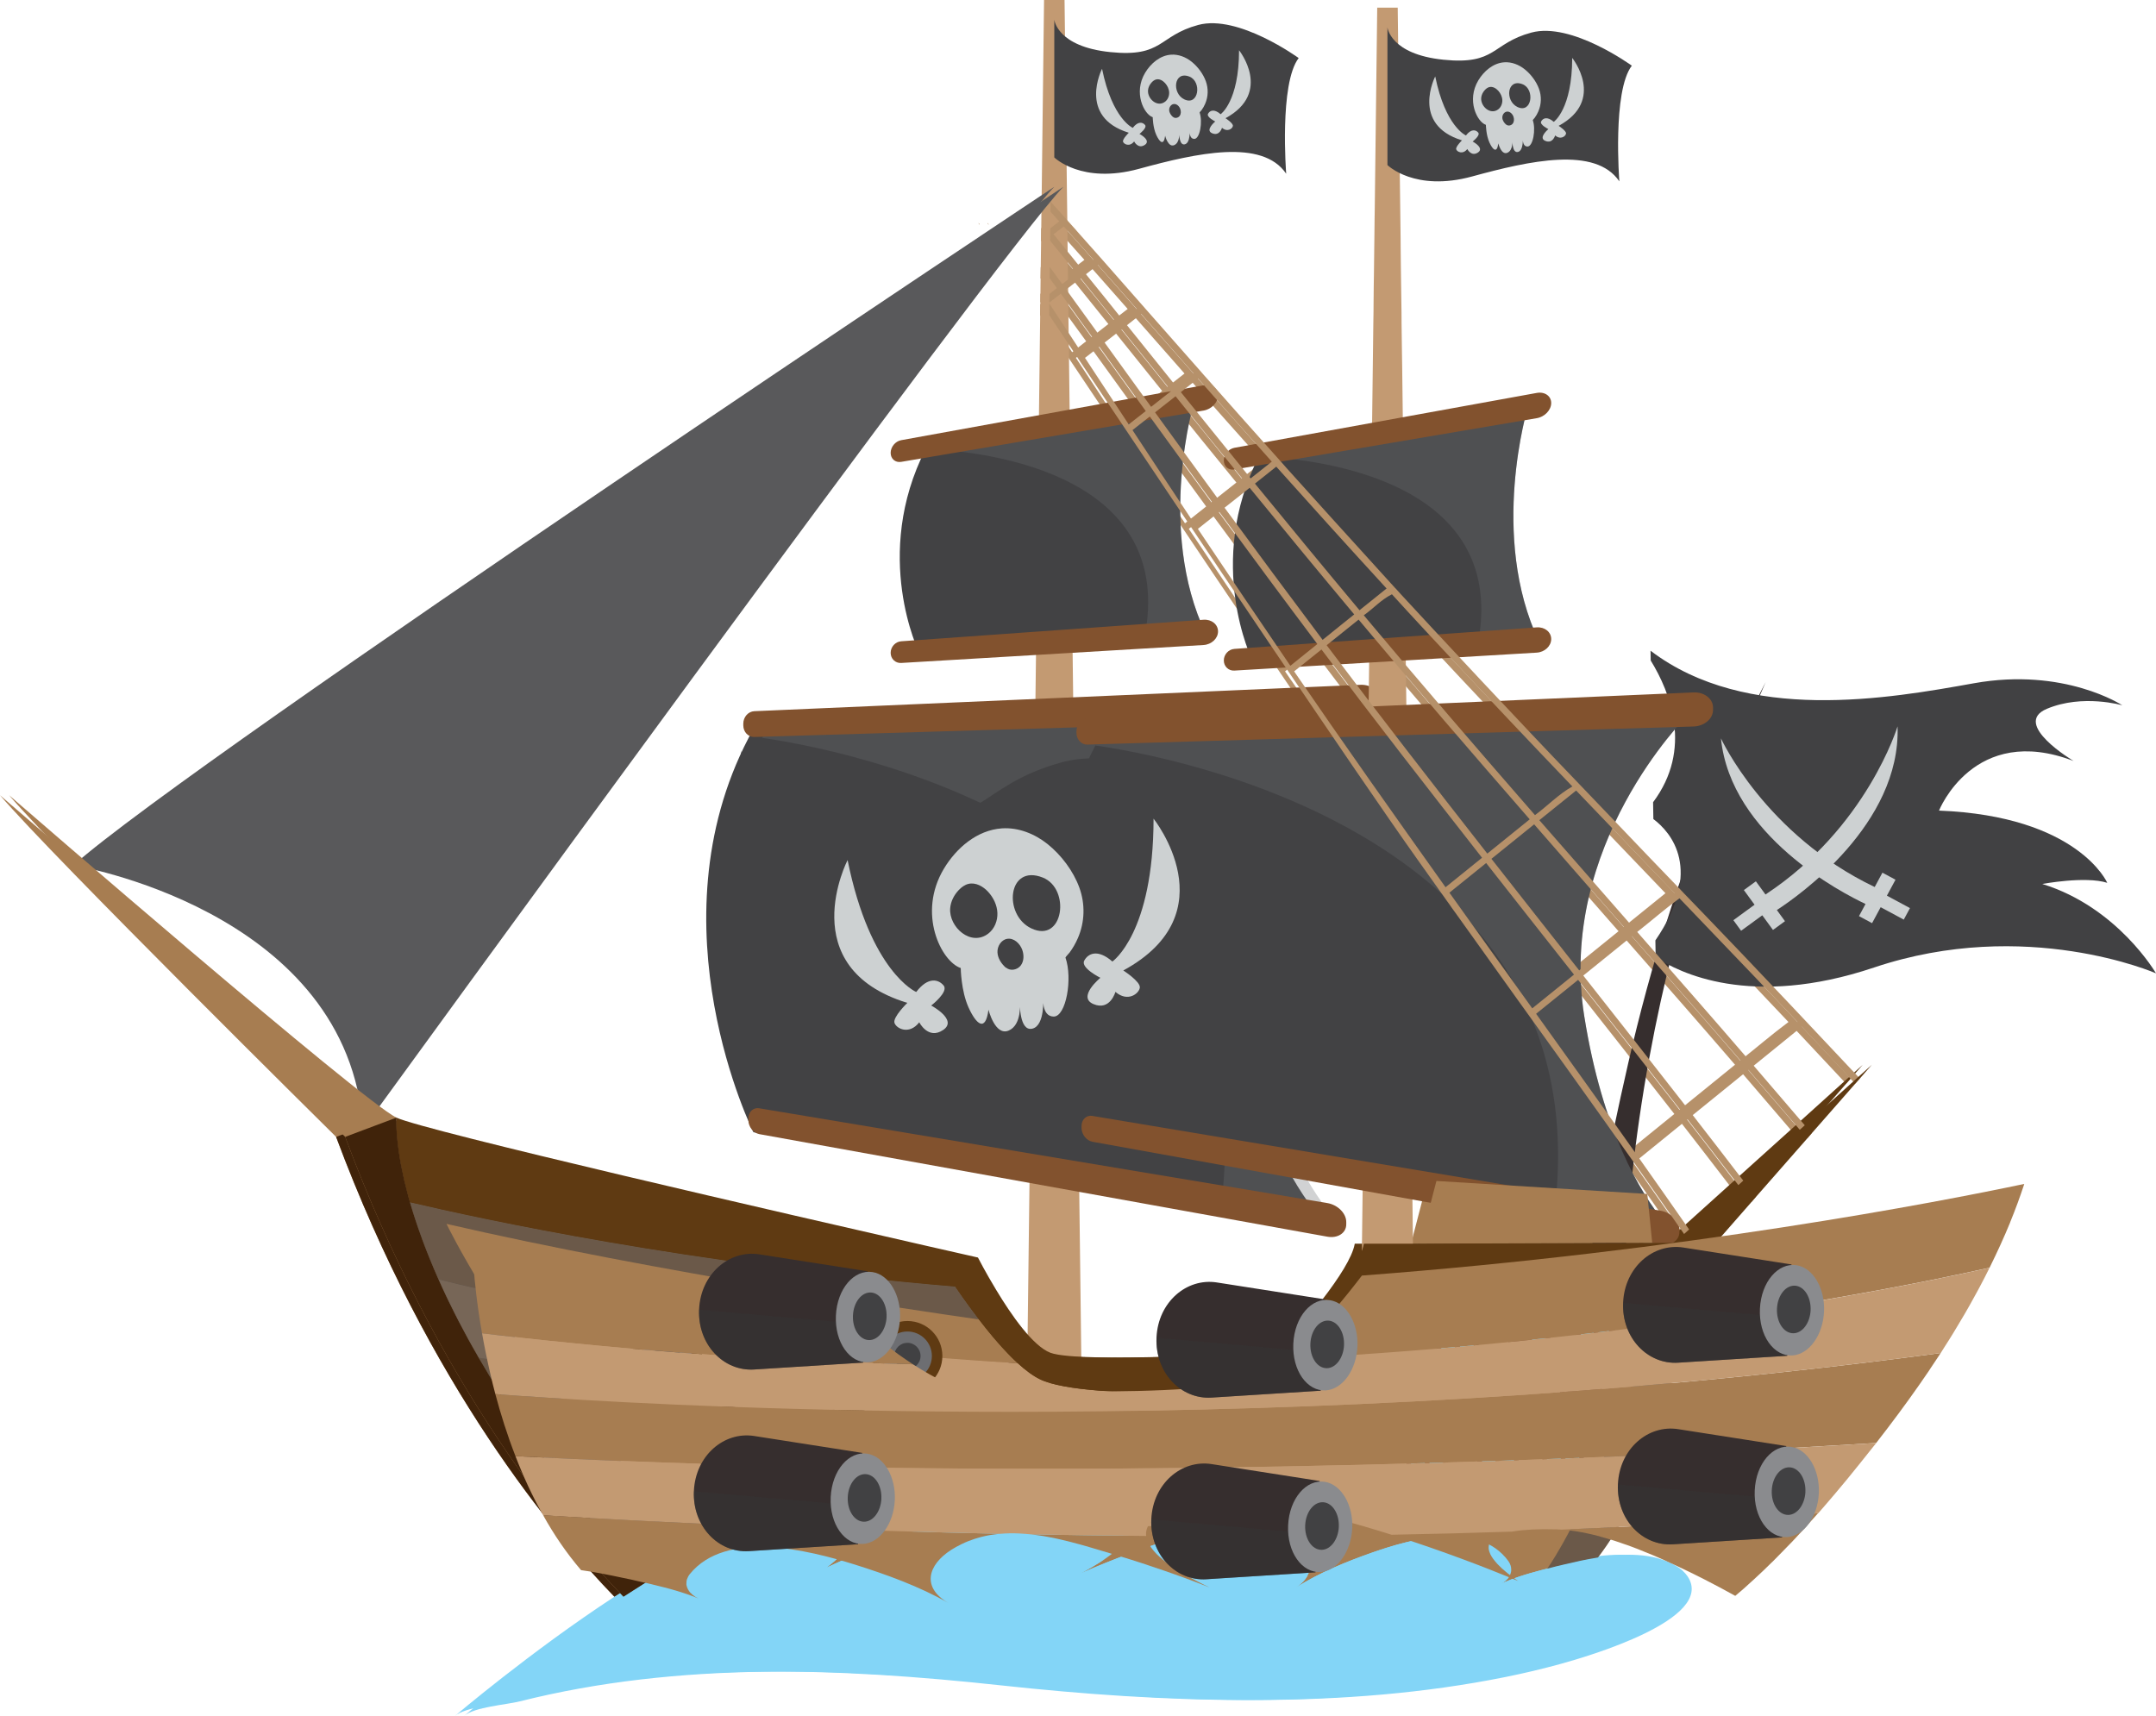 <?xml version="1.0" encoding="UTF-8"?><svg xmlns="http://www.w3.org/2000/svg" viewBox="0 0 949.71 755.93"><defs><style>.cls-1 {
        fill: #59595b;
      }

      .cls-1, .cls-2, .cls-3, .cls-4, .cls-5, .cls-6, .cls-7, .cls-8, .cls-9, .cls-10, .cls-11, .cls-12, .cls-13, .cls-14, .cls-15, .cls-16, .cls-17 {
        stroke-width: 0px;
      }

      .cls-2 {
        fill: #343436;
        opacity: .46;
      }

      .cls-2, .cls-6 {
        mix-blend-mode: overlay;
      }

      .cls-3 {
        fill: #5f3a12;
      }

      .cls-4, .cls-5 {
        fill: #6d6e72;
      }

      .cls-18 {
        isolation: isolate;
      }

      .cls-5 {
        opacity: .31;
      }

      .cls-6 {
        opacity: .58;
      }

      .cls-6, .cls-12 {
        fill: #414143;
      }

      .cls-7 {
        fill: #8a8b8e;
      }

      .cls-8 {
        fill: #40230a;
      }

      .cls-9 {
        fill: #cdd1d2;
      }

      .cls-10 {
        fill: #362e2e;
      }

      .cls-11 {
        fill: #82522e;
      }

      .cls-13 {
        fill: #b6916a;
      }

      .cls-14 {
        fill: #a77d51;
      }

      .cls-15 {
        fill: #424244;
      }

      .cls-16 {
        fill: #c39a72;
      }

      .cls-17 {
        fill: #83d5f7;
      }</style></defs><g class="cls-18"><g id="Layer_2" data-name="Layer 2"><g id="Layer_1-2" data-name="Layer 1"><g><g><path d="m431.5,98.91v-.04q-.04-.07-.11-.11s.04-.04.04-.07c-.07-.22-.18-.25-.22-.22-.44-.58-.25-.22-.04.11-.07.15,0,.29.15.22.11.15.22.25.22.18,0,0-.04-.04-.04-.07Zm383.08,375.5c-19.62-20.89-41.38-43.96-51.43-54.44-15.49-16.21-19.8-20.64-25.5-26.55-.47-.51-.87-.91-1.2-1.27l-.18-.18s-.04-.07-.07-.11c-.18-.15-.29-.29-.4-.4-.15-.14-.29-.29-.44-.44l-.25-.25-.04-.07c-.04-.07-.11-.11-.15-.15-.04-.04-.04-.07-.07-.07-16.9-17.48-30.61-32.03-47.8-49.87-17.74-18.39-60.75-64.42-74.17-79.03-.8-.87-1.49-1.63-2.03-2.25-.22-.22-.36-.4-.58-.58,0-.04-.04-.07-.07-.11-.18-.18-.33-.36-.51-.54-.22-.25-.4-.47-.54-.62l-.07-.07c-.07-.11-.18-.18-.29-.29-.04-.04-.07-.11-.11-.11-.04-.07-.07-.11-.11-.15-14.69-16.1-40.01-44.14-45.95-50.78-.73-.83-1.34-1.49-1.74-1.99l-.22-.25s-.07-.07-.11-.11l-.15-.18c-.15-.11-.22-.22-.29-.29-.11-.15-.18-.25-.22-.25-.04-.04-.07-.07-.07-.11-.04-.04-.07-.04-.07-.07l-.15-.15s-.11-.11-.15-.18c-9.39-10.45-27.2-30.54-31.85-35.83-.65-.73-1.12-1.27-1.49-1.67,0,0-.11-.11-.22-.25-.15-.18-.29-.33-.4-.47l-.15-.15s-.11-.11-.11-.15c-7-7.91-19.15-21.73-23.61-26.77,0,0-.25-.29-.62-.69-.04-.04-.07-.07-.07-.11-.11-.11-.18-.18-.29-.29l-.15-.18c-.04-.07-.11-.15-.18-.22-5.26-5.98-15.34-17.45-17.55-19.95-.69-.76-1.02-1.12-1.12-1.27-2.94-3.34-8.16-9.21-11.46-12.91v-.04c-1.16-1.31-2.07-2.28-2.58-2.87-.18-.22-.36-.4-.51-.58-2.97-3.26-5.62-6.31-8.31-9.29l-.07,4.43c1.31,1.41,2.61,2.87,3.88,4.28-1.31,1.02-2.65,2.03-3.95,3.05l-.07,5.48c3.84,4.75,7.73,9.5,11.57,14.25-2.1,1.6-4.17,3.23-6.24,4.82-1.85-2.5-3.66-5.01-5.48-7.51l-.07,4.97c1.09,1.45,2.14,2.9,3.19,4.35-1.09.83-2.18,1.7-3.26,2.54l-.04,3.81c1.67-1.31,3.37-2.65,5.04-3.92,2.47,3.37,4.9,6.75,7.33,10.16v.04c2.65,3.59,5.22,7.15,7.83,10.77-2.03,1.6-4.1,3.19-6.17,4.82-.51-.76-1.02-1.52-1.49-2.29-4.21-6.38-8.38-12.8-12.55-19.15l-.07,5.11c4.06,6.09,8.31,12.44,12.69,19.01v.04c51.9,77.69,123.54,184.25,149.36,220.52,4.03,5.66,7.18,10.12,9.61,13.53.44.62.91,1.27,1.38,1.92.22.33.44.62.62.87.58.83,1.12,1.56,1.56,2.21.25.36.44.62.58.8.15.18.22.29.22.29.15.25.36.54.58.83.14.18.25.33.36.51.22.29.4.58.54.8.15.14.25.29.33.44.18.22.33.44.44.62.11.15.22.29.33.44.04.07.11.11.11.18l.07.07s.04.04.04.07l.04.04c18.46,25.9,37.83,52.81,48.89,68.22,12.91,17.99,22.85,32.06,28.22,39.64.47.65.83,1.2,1.2,1.67,7.91,11.17,15.23,21.69,22.49,32.06,2.58,3.66,5.11,7.33,7.65,11.03l2.03-2.28c-2.47-3.59-4.97-7.15-7.47-10.74-7.29-10.45-14.58-20.89-21.94-31.26,7.11-5.77,14.18-11.53,21.25-17.26,7.51,9.65,14.94,19.3,22.38,28.98,1.89,2.5,3.81,5.01,5.73,7.51l1.96-2.25c-1.85-2.43-3.66-4.82-5.51-7.22-7.4-9.65-14.8-19.3-22.27-28.87,8.2-6.64,16.39-13.27,24.55-19.91,7.54,8.78,15.09,17.55,22.6,26.37,1.09,1.27,2.18,2.54,3.26,3.84l1.99-2.29c-1.02-1.16-2.03-2.36-3.05-3.55-7.47-8.74-14.98-17.52-22.49-26.22,7.07-5.73,14.15-11.46,21.18-17.19,7.54,8.05,15.12,16.1,22.63,24.16.33.29.62.62.91.94l1.99-2.25c-.22-.25-.44-.47-.65-.73Zm-80.95-80.92c-6.13,4.97-12.26,9.94-18.39,14.87-13.71-15.67-27.46-31.34-41.17-47.04,5.4-4.35,10.81-8.7,16.21-13.06,14.44,15.09,28.87,30.18,43.34,45.23Zm-224.33-215.37c1.52-1.2,3.01-2.36,4.53-3.55,10.19,12.73,20.49,25.39,30.79,38.01-1.85,1.45-3.66,2.9-5.51,4.35-1.81,1.45-3.63,2.9-5.48,4.35-9.65-13.17-19.26-26.37-28.83-39.61,1.49-1.2,3.01-2.36,4.5-3.55Zm-6.24,1.12c-6.86-9.43-13.67-18.86-20.49-28.33,2.5-1.96,5.01-3.88,7.54-5.84,7.25,9.07,14.54,18.14,21.83,27.17-2.97,2.32-5.95,4.68-8.89,7Zm37.9,40.04c1.85-1.45,3.66-2.94,5.51-4.39,15.27,18.68,30.58,37.29,46.06,55.78-2.32,1.85-4.64,3.74-6.96,5.59-2.32,1.89-4.64,3.74-6.96,5.62-14.51-19.33-28.91-38.74-43.2-58.21,1.85-1.45,3.7-2.94,5.55-4.39Zm53.5,53.68c24.77,29.63,50.02,58.87,75.37,87.99-6.2,5.04-12.44,10.05-18.68,15.09-23.83-30.43-47.51-60.9-70.76-91.8,4.68-3.77,9.36-7.54,14.07-11.28Zm77.33,90.2c13.67,15.74,27.42,31.41,41.17,47.08-7.11,5.73-14.22,11.5-21.33,17.26-12.88-16.39-25.82-32.75-38.66-49.15,6.27-5.04,12.55-10.12,18.82-15.2Zm-62.64-101.34c16.97,18.72,51.54,55.38,64.89,69.38,13.35,14,5.3,5.55,14.58,15.27-6.17,3.48-10.88,8.52-16.47,12.62-25.39-29.12-50.6-58.39-75.41-88.03,4.24-2.97,7.58-6.85,12.4-9.25Zm-2.36-2.57c-3.99,3.19-7.98,6.38-11.93,9.58-15.49-18.5-30.79-37.1-46.06-55.78,3.16-2.47,6.27-4.97,9.39-7.47,16.1,17.99,32.28,35.91,48.6,53.68Zm-50.56-55.89c-3.12,2.47-6.2,4.93-9.32,7.4-10.26-12.66-20.53-25.32-30.76-38.01,2.54-1.99,5.08-3.99,7.58-5.98,10.77,12.26,21.65,24.45,32.5,36.6Zm-34.46-38.81c-2.5,1.96-5.01,3.92-7.51,5.88-7.29-9.07-14.54-18.13-21.83-27.17,2.1-1.63,4.17-3.3,6.27-4.93,7.69,8.74,15.38,17.48,23.07,26.22Zm-25.03-28.44l-6.2,4.79c-5.37-6.71-10.74-13.42-16.18-20.09,1.78-1.38,3.52-2.72,5.26-4.1,5.73,6.46,11.43,12.95,17.12,19.4Zm-36.63-32.9c1.49-1.16,2.97-2.32,4.46-3.45,1.89,2.14,3.77,4.24,5.66,6.38,2.5,2.76,4.97,5.55,7.44,8.34-1.7,1.31-3.45,2.65-5.19,3.99-.69-.87-1.41-1.74-2.14-2.61-3.37-4.21-6.78-8.45-10.23-12.66Zm10.48,31.16c-1.63-2.28-3.26-4.57-4.93-6.82,1.56-1.27,3.19-2.47,4.79-3.7.54-.4,1.05-.83,1.6-1.23,5.4,6.67,10.77,13.42,16.18,20.13-2.47,1.92-4.93,3.84-7.4,5.77l-10.23-14.15Zm3.34,23.29l6.31-4.9c6.82,9.43,13.64,18.86,20.46,28.33-2.5,1.96-5.01,3.92-7.51,5.88-6.42-9.76-12.84-19.55-19.26-29.31Zm20.93,31.81c2.54-1.99,5.08-3.99,7.62-5.98,9.58,13.24,19.19,26.44,28.83,39.64-3.08,2.47-6.2,4.93-9.32,7.4-9.1-13.67-18.14-27.35-27.13-41.06Zm28.8,43.52c3.16-2.47,6.27-4.97,9.43-7.47,14.29,19.48,28.69,38.92,43.2,58.21-3.95,3.19-7.94,6.38-11.9,9.58-13.67-20.02-27.24-40.15-40.73-60.32Zm109.1,157.88c-22.45-31.55-44.83-63.15-66.7-95.1,4.03-3.23,8.02-6.46,12.04-9.65,23.21,30.87,46.93,61.37,70.73,91.76-5.33,4.35-10.7,8.67-16.07,12.98Zm1.7,2.39c5.4-4.35,10.81-8.7,16.18-13.06,12.88,16.43,25.79,32.79,38.7,49.15-6.13,4.97-12.26,9.9-18.39,14.87-12.19-16.97-24.37-33.95-36.49-50.96Zm81.93,114.65c-14.47-20.49-29.12-40.88-43.74-61.3,6.17-5.01,12.33-9.97,18.5-14.94,15.49,19.66,31.01,39.32,46.39,59.08-7.04,5.69-14.07,11.43-21.15,17.16Zm23.43-19.01c-15.38-19.77-30.9-39.43-46.39-59.12,7.15-5.77,14.29-11.57,21.44-17.34,16.54,18.82,33.04,37.65,49.4,56.62-8.16,6.6-16.29,13.2-24.45,19.84Zm26.73-21.69c-16.32-18.97-32.86-37.79-49.36-56.65,6.24-4.9,12.19-10.12,18.61-14.83,10.05,10.45,25.79,26.88,34.46,35.98s10.26,10.81,17.55,18.53c-7.29,5.44-14.15,11.35-21.25,16.97Z" class="cls-13"/><polygon points="476.55 617.86 452.29 617.86 458.2 138.84 458.27 133.73 458.27 133.29 458.31 129.48 458.38 122.59 458.45 117.62 458.6 106.05 458.67 100.58 458.74 93.25 458.82 88.83 459.9 0 468.93 0 470.2 101.56 470.2 101.59 470.24 106.16 470.35 115.88 470.46 123.86 470.6 134.38 470.64 139.53 470.64 139.57 470.82 152.88 470.89 157.85 470.89 157.88 476.55 617.86" class="cls-16"/><path d="m531.22,279.36l-26.75,1.72-99.59,6.41s-21.03-42.79,2.91-89.77c.13-.33.33-.69.5-1.02l117.97-20.7s-17.23,56.84,4.96,103.36Z" class="cls-15"/><path d="m545.12,444.42c7.98,50.16,24.59,77.58,35.25,90.64-1.45,1.12-3.12,2.14-4.39,3.12-1.38,1.12-2.65,2.32-3.92,3.55l-40.62-7.25-199.56-35.69s-45.3-90.89-2.14-173.7c.69-1.34,1.38-2.68,2.14-4.03l258.28-8.78s-57.05,56.69-45.05,132.13Z" class="cls-15"/><path d="m32.31,381.2s117.18,19.07,127.22,111.17c0,0,276.93-381.4,304.91-410.1,0,0-378.56,251.34-432.13,298.93Z" class="cls-1"/><path d="m281.38,696.56c-.4.25-.8.51-1.2.76-3.12,1.96-6.27,3.99-9.43,6.02-.04.04-.07.04-.11.07-25.9-26.66-81.57-92.56-122.59-202.57,0,0-125.24-123.75-148.05-150.52,4.71,4.1,155.82,135.07,170.65,142.03,0,0-.36,4.82.91,14.07v.07c.11.83.25,1.74.4,2.65,0,.11.04.22.04.33.15.83.29,1.74.47,2.65l.11.65c.14.83.33,1.67.51,2.58.07.33.14.65.22.98.14.83.33,1.63.54,2.5.07.44.18.91.29,1.38.18.76.4,1.56.58,2.32.15.62.29,1.23.47,1.85.18.69.36,1.41.54,2.14.22.76.44,1.56.65,2.36.07.25.14.51.22.76.07.22.14.44.18.65,1.34,4.53,2.94,9.47,4.9,14.8.04.11.07.25.11.36,2.07,5.62,4.5,11.68,7.36,18.14.04.04.04.07.07.11,1.09,2.47,2.25,5.01,3.48,7.58.25.58.58,1.2.87,1.81.87,1.81,1.78,3.66,2.72,5.51.58,1.12,1.12,2.21,1.7,3.34.8,1.49,1.56,2.97,2.39,4.5.65,1.2,1.27,2.43,1.96,3.66,1.12,2.07,2.32,4.13,3.52,6.24.36.62.65,1.2,1.02,1.81,1.16,1.99,2.36,3.99,3.59,6.02.22.44.44.8.69,1.2,4.53,7.47,9.54,15.27,15.09,23.39,1.38,1.99,2.72,3.92,4.03,5.84.33.47.65.91.98,1.38,1.49,2.14,2.97,4.21,4.42,6.2.22.33.44.62.65.91,1.49,2.07,2.94,4.1,4.39,6.06.33.47.69.94,1.05,1.41,1.09,1.45,2.18,2.9,3.23,4.32,2.14,2.83,4.24,5.59,6.27,8.16h.04c2.1,2.65,4.13,5.19,6.09,7.58.29.33.54.62.8.94.87,1.05,1.7,2.07,2.54,3.05.62.69,1.2,1.38,1.78,2.03.58.65,1.16,1.34,1.7,1.96,1.16,1.38,2.32,2.65,3.45,3.92.22.22.4.44.62.65.94,1.05,1.92,2.1,2.83,3.08.33.33.62.65.91.94.83.87,1.63,1.7,2.43,2.54.29.29.62.62.91.91.8.83,1.6,1.63,2.36,2.39.25.22.51.47.73.73,1.02.98,1.99,1.92,2.94,2.79Z" class="cls-14"/><path d="m820.64,468.97l-5.4,6.17-1.99,2.25-19.19,21.87-1.99,2.29-22.63,25.79-1.96,2.25-19.95,22.78-2.03,2.28-6.64,7.58c0-.22-.04-8.67-5.37-14.69l4.35-3.92,2.21-1.99,21.69-19.55,2.18-1.96,24.88-22.41,2.21-1.99,21.33-19.26,2.25-2.03,6.06-5.44Z" class="cls-3"/><polygon points="721.63 525.99 628.74 520.26 621.56 547.89 723.8 547.53 721.63 525.99" class="cls-14"/><g><path d="m713.61,663.92c-3.92,7.87-8.49,15.38-13.75,22.23-5.19.8-10.23,1.96-14.8,3.05-2.43.54-4.93,1.16-7.47,1.85-1.05.22-2.14.51-3.19.8-1.49.4-2.97.8-4.46,1.23-2.97.83-5.91,1.81-8.74,2.9-1.38.54-2.76,1.12-4.1,1.74.18-.04.29-.15.47-.25.22-.11.44-.22.65-.36.25-.14.47-.33.69-.54.11-.07.25-.15.36-.25.29-.25.54-.54.8-.83.04,0,.07-.04.07-.04.8-.94,1.31-2.03,1.49-3.16,0-.04.04-.07.04-.11.04-.22,0-.47,0-.69,0-.58-.04-1.16-.25-1.78-.22-.65-.51-1.31-.98-1.96-13.13-18.06-42.87-9.76-59.81-3.84-11.5,4.03-23.61,8.96-33.91,15.56,9.76-6.27,7.47-15.41-1.05-21.51-.07-.04-.15-.07-.22-.15-1.09-.76-2.21-1.45-3.34-2.07-.51-.29-1.02-.54-1.52-.8-.76-.36-1.56-.73-2.36-1.02-.76-.33-1.52-.62-2.28-.83-.87-.29-1.7-.54-2.54-.73-.65-.18-1.31-.29-1.96-.44-.73-.11-1.45-.22-2.18-.33-.4-.04-.8-.15-1.2-.18,13.38-.33,26.33-.69,38.7-1.12,3.55-.11,7-.22,10.45-.36,3.7-.11,7.33-.25,10.88-.4,2.9-.11,5.77-.22,8.6-.33,5.04-.22,9.9-.44,14.65-.65,4.61-.18,9.03-.4,13.35-.62,1.41-.07,2.87-.15,4.24-.22,9.83-.47,18.86-.98,27.02-1.45,1.6-.07,3.16-.18,4.68-.25,1.41-.07,2.83-.14,4.21-.25.36-.04.73-.04,1.09-.07,2.1-.11,4.13-.22,6.06-.36.22,0,.47-.04.69-.04,2-.11,3.92-.25,5.73-.36,6.09-.4,11.21-.76,15.2-1.02Z" class="cls-14"/><path d="m730.95,614.81c-1.92,8.09-4.32,16.61-7.29,25.14-6.93.4-13.86.76-20.78,1.12-178.34,9.03-357.88.69-440.61-4.35-13.31-.83-24.08-1.56-31.99-2.1-1.31-1.92-2.65-3.84-4.03-5.84-5.55-8.12-10.55-15.92-15.09-23.39-.25-.4-.47-.76-.69-1.2-1.23-2.03-2.43-4.03-3.59-6.02,8.45,1.27,16.87,2.47,25.24,3.63,114.43,15.7,223.89,20.2,311.81,20.2,75.88,0,135.72-3.34,168.76-5.77,7.51-.51,13.64-1.02,18.24-1.41Z" class="cls-14"/><path d="m444.34,600.56c-61.01-3.59-114.5-10.3-157.88-17.34-31.37-5.11-57.49-10.41-77.29-14.87-7.62-1.74-14.33-3.34-20.02-4.75v-.04c-2.87-6.46-5.3-12.48-7.36-18.1-.04-.11-.07-.25-.11-.36-1.96-5.33-3.55-10.26-4.9-14.8-.04-.22-.11-.44-.18-.65,30.97,7.29,122.48,27.2,240.14,37.14,3.19,4.68,6.75,9.65,10.48,14.47,5.55,7.22,11.46,14.15,17.12,19.3Z" class="cls-14"/><path d="m738.75,564.29c-.25,3.95-1.02,13.42-2.97,25.86-4.79.65-9.58,1.27-14.33,1.85-6.17.76-12.3,1.49-18.39,2.14-12.19,1.38-24.26,2.58-36.23,3.59-.4.04-.76.07-1.16.11-5.26.44-10.48.87-15.7,1.23-1.05.11-2.1.18-3.16.22-4.39.36-8.74.65-13.09.91-4.43.33-8.85.58-13.24.8-1.38.07-2.79.14-4.17.22-2.65.15-5.3.29-7.91.4-3.95.18-7.87.36-11.79.51-5.73.22-11.39.44-17.05.58l.04-.04c6.82-4.93,14.73-11.64,21-19.98,2.61-3.45,4.97-7.18,6.82-11.21,54.99-2.18,97.89-4.68,131.33-7.18Z" class="cls-14"/><path d="m344.35,669.73c-.11,0-.22.04-.29.04-.47.04-.91.04-1.38.11-.58.04-1.2.15-1.81.25h-.07c-.11,0-.25.04-.36.07-.51.07-.98.11-1.49.22-.22.04-.47.11-.73.15-.36.07-.73.15-1.09.22-.69.15-1.41.29-2.1.47-.58.15-1.16.29-1.74.44-.83.22-1.63.47-2.47.69-.29.11-.58.18-.87.29-.25.07-.47.14-.69.22-.98.29-1.96.62-2.97.98h-.04c-.4.14-.76.25-1.16.4-1.02.36-2.07.8-3.12,1.2-.36.15-.76.29-1.12.44h-.04c-1.56.62-3.12,1.27-4.71,1.99-3.19,1.38-6.46,2.94-9.79,4.61l-.04.04c-.94.47-1.89.98-2.83,1.45-7.22,3.74-14.65,7.98-22.05,12.59-.94-.87-1.92-1.81-2.94-2.79-.22-.25-.47-.51-.73-.73-.76-.76-1.56-1.56-2.36-2.39-.29-.29-.62-.62-.91-.91-.8-.83-1.6-1.67-2.43-2.54-.29-.29-.58-.62-.91-.94-.91-.98-1.89-2.03-2.83-3.08-.22-.22-.4-.44-.62-.65-1.12-1.27-2.28-2.57-3.45-3.92-.54-.62-1.12-1.31-1.7-1.96-.58-.65-1.16-1.34-1.78-2.03-.83-.98-1.67-1.99-2.54-3.05-.25-.33-.51-.62-.8-.94-1.96-2.39-3.99-4.93-6.09-7.58,15.38,1.56,31.05,2.87,46.93,4.03,15.23,1.05,30.65,1.92,46.1,2.65Z" class="cls-14"/><path d="m494.4,674.59c-.04.12-.1.23-.15.35-.28.66-.63,1.32-1.04,1.98-.08.12-.15.25-.23.37-.49.73-1.04,1.45-1.67,2.17-.02.02-.03.04-.05.06-1.37,1.56-3.04,3.09-4.9,4.56-.07.06-.15.11-.22.17-.84.66-1.72,1.31-2.62,1.95-.13.09-.25.18-.38.27-.96.66-1.93,1.31-2.92,1.94,0,0-.02.01-.03.02-1.07.67-2.14,1.34-3.22,1.96-1.69.98-3.37,1.91-5,2.76,7.11-3.16,14.34-6.06,21.64-8.75.55-.2,1.08-.43,1.63-.63,3.44-1.26,6.89-2.48,10.36-3.64,3.27-1.09,6.65-2.25,10.09-3.36.67-.22,1.34-.43,2.02-.65.53-.17,1.06-.33,1.59-.49,1.01-.31,2.02-.61,3.03-.9.39-.11.77-.22,1.16-.33,1.11-.31,2.23-.6,3.34-.87.34-.09.69-.17,1.03-.26,1.12-.27,2.24-.5,3.37-.72.36-.07.72-.15,1.08-.22,1.03-.19,2.07-.34,3.1-.48.4-.06.79-.14,1.19-.19-13.51.29-27.41.47-41.61.62-.08.76-.29,1.53-.58,2.29Z" class="cls-14"/><path d="m362.87,670.66c.25.05.5.1.73.15.03,0,.06.02.09.03.09.02.17.04.26.06.31.08.59.18.88.27.17.05.36.09.52.15.15.07.29.11.4.15.07.03.13.06.2.09.31.12.61.24.89.37.07.03.14.07.21.1.07.03.14.05.22.09.28.14.52.31.76.45.01,0,.03.02.05.03.02.01.04.03.07.04.12.07.24.15.33.21.12.08.21.17.32.26.09.07.19.15.28.22.07.06.13.12.2.18.05.04.1.09.15.13.06.06.11.13.17.2.08.09.16.18.24.27.02.03.04.05.06.08.08.09.14.2.23.28.07.18.18.33.25.47.07.14.11.29.18.44.04.14.11.29.14.47.02.09.03.2.04.3.01.07.03.13.03.2.02.13.03.27.04.4,0,.07,0,.14,0,.21v.38c-.04.11-.04.25-.04.36-.04.22-.07.47-.15.69,0,0,0,0,0,0,0,0,0,0,0,0-.02.09-.04.17-.06.26-.08.28-.18.55-.29.83,0,.02-.02.04-.02.06,0,.03-.02.06-.02.08-.29.68-.67,1.35-1.1,2.02-.03.04-.06.08-.09.12-.41.62-.86,1.22-1.35,1.82-.08.09-.16.18-.23.27-.47.55-.94,1.08-1.44,1.59-.06.06-.12.12-.19.19-2.45,2.48-5.01,4.41-5.68,4.91.46-.22,1.77-.83,3.71-1.71,7.13-3.26,23.36-10.42,42.15-17.04-14.51-.29-29.14-.72-43.72-1.27.21.04.41.09.61.13Z" class="cls-14"/><path d="m735.77,590.15c-.8,5.11-1.81,10.7-3.05,16.65-.54,2.61-1.12,5.3-1.78,8.02-4.61.4-10.74.91-18.24,1.41-33.04,2.43-92.89,5.77-168.76,5.77-87.92,0-197.38-4.5-311.81-20.2-8.38-1.16-16.79-2.36-25.24-3.63-.36-.62-.65-1.2-1.02-1.81-1.2-2.1-2.39-4.17-3.52-6.24-.69-1.23-1.31-2.47-1.96-3.66-.83-1.52-1.63-3.01-2.39-4.5-.58-1.12-1.12-2.21-1.7-3.34-.94-1.85-1.85-3.7-2.72-5.51-.29-.62-.62-1.23-.87-1.81-1.23-2.57-2.39-5.11-3.48-7.58-.04-.04-.04-.07-.07-.11,5.69,1.41,12.4,3.01,20.02,4.75,19.8,4.46,45.92,9.76,77.29,14.87,43.38,7.04,96.88,13.75,157.88,17.34,3.45,3.16,6.78,5.62,9.87,7.11,20.75,10.05,109.72,4.53,109.72,4.53,0,0,7-3.3,15.63-9.5,5.66-.15,11.32-.36,17.05-.58,3.92-.14,7.83-.33,11.79-.51,2.61-.11,5.26-.25,7.91-.4,1.38-.07,2.79-.15,4.17-.22,4.39-.25,8.81-.51,13.24-.8,4.35-.25,8.7-.54,13.09-.91,1.05-.04,2.1-.11,3.16-.22,5.22-.36,10.45-.8,15.7-1.23.4-.04.76-.07,1.16-.11,11.97-1.02,24.05-2.21,36.23-3.59,6.09-.65,12.22-1.38,18.39-2.14,4.75-.58,9.54-1.2,14.33-1.85Z" class="cls-16"/><path d="m723.66,639.95c-2.79,8.09-6.09,16.18-10.05,23.97-3.99.25-9.1.62-15.2,1.02-1.81.11-3.74.22-5.73.36-.22,0-.47.04-.69.04-1.96.11-3.95.25-6.06.36-.36.04-.73.04-1.09.07-1.38.07-2.76.15-4.21.25-1.52.07-3.08.18-4.68.25-8.16.47-17.19.94-27.02,1.45-1.38.07-2.83.15-4.24.22-4.32.18-8.78.4-13.35.62-4.75.22-9.61.44-14.65.65-2.83.07-5.69.22-8.6.33-3.55.14-7.18.29-10.88.4-3.45.14-6.93.25-10.45.36-12.37.44-25.32.8-38.7,1.12h-.29c-2.18-.22-4.39-.25-6.6-.15-1.52.07-3.05.22-4.61.4-13.49.29-27.38.47-41.6.62.44-3.95-2.18-7.87-9.72-11.32-4.06-1.85-9.07-2.76-14.69-2.97h-.29c-1.31-.04-2.65-.04-4.06-.04-.15.04-.29.04-.44.04-1.34.04-2.68.11-4.1.22-.18,0-.36.04-.54.04-1.34.11-2.76.25-4.17.4-.18.04-.4.07-.62.11-1.41.15-2.83.36-4.28.58-.18.04-.4.07-.58.11-1.49.22-2.94.47-4.46.76-.18.04-.36.07-.54.11-1.52.29-3.05.62-4.57.94-.18.04-.36.07-.54.11-1.56.36-3.12.73-4.68,1.09-.15.04-.29.07-.47.11-1.6.4-3.19.83-4.79,1.23-.14.04-.25.07-.36.11-1.67.44-3.3.91-4.93,1.38-.11.04-.22.07-.33.07-1.67.51-3.3.98-4.97,1.49-.07.04-.11.04-.18.07-1.7.51-3.41,1.05-5.08,1.6-.04,0-.04.04-.07.04-3.23,1.05-6.38,2.14-9.5,3.23-14.54-.29-29.16-.73-43.74-1.27-.14-.04-.29-.07-.44-.11h-.14c-3.74-.69-8.81-1.02-15.63-.8-.51,0-1.05.07-1.63.11h-.07c-15.45-.73-30.87-1.6-46.1-2.65-15.89-1.16-31.55-2.47-46.93-4.03h-.04c-2.03-2.57-4.13-5.33-6.27-8.16-1.05-1.41-2.14-2.83-3.23-4.32-.36-.47-.73-.94-1.05-1.41-1.45-1.96-2.9-3.99-4.39-6.06-.22-.29-.44-.58-.65-.91-1.45-1.99-2.94-4.06-4.42-6.2-.33-.47-.65-.91-.98-1.38,7.91.54,18.68,1.27,31.99,2.1,82.73,5.04,262.27,13.38,440.61,4.35,6.93-.36,13.86-.73,20.78-1.12Z" class="cls-16"/></g><path d="m171.54,506.42s0,.05.01.08c.12.85.25,1.74.4,2.66.02.11.03.22.05.33.14.84.29,1.72.45,2.63.04.22.08.44.12.67.15.83.32,1.69.5,2.56.07.34.13.67.21,1.01.17.8.35,1.63.54,2.47.1.46.21.92.32,1.4.18.76.37,1.54.56,2.33.15.61.3,1.22.46,1.85.18.7.37,1.41.57,2.13.21.77.42,1.55.65,2.35.07.26.14.51.21.77,0,0,0,0,.01,0,30.95,7.29,122.49,27.2,240.13,37.14,7.98,11.68,18.17,25.16,27.59,33.76,0,0,0,0,0,0,3.45,3.16,6.78,5.62,9.87,7.11,20.75,10.05,109.72,4.53,109.72,4.53,0,0,6.99-3.29,15.64-9.52,0,0,.02-.01.03-.02,9.68-6.96,21.47-17.55,27.82-31.19,54.99-2.18,97.89-4.68,131.33-7.18.07-1.34.11-2.07.11-2.07,0-.22-.04-8.67-5.37-14.69h-9.68l-102.25.36h-24.77c-1.05,6.06-7.25,15.45-14.07,24.34-9.43,12.19-19.98,23.36-19.98,23.36,0,0-90.75,5.37-104.02.36-7.73-2.94-17.3-16.72-23.9-27.71-4.75-7.83-8.02-14.25-8.02-14.25,0,0-8.16-1.85-21.58-4.9-59.48-13.56-222.26-50.96-234.56-56.73,0,0-.38,4.82.89,14.06Z" class="cls-3"/><path d="m737.33,692.05c-1.07-.98-2.29-1.81-3.55-2.53-9.75-5.52-22.22-5.24-33.9-3.38h0s0,0,0,0c-5.19.83-10.23,1.96-14.8,3.05-3.48.82-7.07,1.7-10.67,2.65-5.97,1.57-11.93,3.4-17.34,5.94-.04.02-.08.03-.12.05.22-.1.41-.23.61-.34.22-.12.44-.23.65-.37.25-.16.48-.35.71-.53.11-.09.23-.17.34-.26.3-.26.57-.54.83-.83.02-.02.05-.04.07-.07.79-.93,1.31-2.01,1.48-3.15,0-.04.02-.08.03-.12.03-.22.01-.44.01-.67,0-.58-.05-1.17-.25-1.78-.21-.66-.51-1.32-.99-1.98-13.14-18.05-42.88-9.75-59.82-3.83-11.49,4.02-23.62,8.96-33.9,15.56h0s0,0,0,0c9.76-6.27,7.46-15.4-1.04-21.5-.07-.05-.15-.09-.22-.14-1.1-.78-2.22-1.46-3.35-2.08-.51-.28-1.02-.54-1.53-.79-.77-.38-1.55-.71-2.33-1.03-.77-.31-1.54-.59-2.31-.84-.84-.27-1.69-.52-2.54-.73-.64-.16-1.29-.28-1.94-.4-.72-.13-1.44-.24-2.17-.34-.5-.06-.99-.14-1.49-.19-2.19-.2-4.4-.25-6.62-.14-1.52.07-3.05.21-4.58.4-.39.05-.79.13-1.19.19-1.03.15-2.07.29-3.1.48-.36.07-.72.15-1.08.22-1.12.22-2.25.46-3.37.72-.34.08-.69.17-1.03.26-1.12.28-2.23.56-3.34.87-.39.11-.77.22-1.16.33-1.01.29-2.03.59-3.03.9-.53.16-1.06.33-1.59.49-.68.21-1.35.43-2.02.65-3.44,1.12-6.83,2.28-10.09,3.36-3.47,1.15-6.92,2.38-10.36,3.64-.55.2-1.08.42-1.63.63-7.34,2.72-14.62,5.64-21.78,8.82.03-.02.07-.04.1-.05.01,0,.03-.02.04-.02,1.63-.85,3.31-1.78,5-2.76,1.08-.63,2.16-1.29,3.22-1.96,0,0,.02-.01.03-.02,1-.63,1.97-1.28,2.92-1.94.13-.09.25-.18.38-.27.9-.64,1.78-1.29,2.62-1.95.07-.06.15-.11.22-.17,1.86-1.48,3.53-3,4.9-4.56.02-.02.03-.04.05-.06.63-.72,1.18-1.44,1.67-2.17.08-.12.16-.25.23-.37.42-.66.76-1.32,1.04-1.98.05-.12.11-.23.15-.35.29-.76.5-1.53.58-2.29.41-3.97-2.2-7.87-9.74-11.31-4.06-1.85-9.05-2.78-14.69-2.98-.09,0-.19,0-.28,0-1.32-.04-2.66-.05-4.05-.02-.15,0-.3.02-.45.02-1.34.04-2.7.1-4.09.21-.18.01-.36.03-.54.05-1.37.11-2.77.24-4.18.41-.2.02-.41.06-.61.08-1.41.17-2.84.37-4.29.59-.19.03-.39.07-.59.1-1.47.23-2.94.49-4.44.77-.19.04-.38.08-.57.11-1.51.29-3.03.6-4.56.94-.18.04-.36.08-.54.12-1.55.34-3.11.7-4.68,1.09-.15.04-.31.08-.46.12-1.6.39-3.2.8-4.81,1.23-.12.03-.25.07-.37.1-1.64.44-3.27.9-4.91,1.37-.11.03-.21.06-.32.09-1.67.48-3.33.98-4.99,1.49-.06.02-.12.04-.18.06-1.7.52-3.4,1.06-5.09,1.61-.01,0-.03,0-.04.01-3.23,1.05-6.41,2.14-9.53,3.24-18.79,6.62-35.02,13.78-42.15,17.04-2.47,1.13-3.9,1.81-3.9,1.81,0,0,3.02-2.12,5.87-5.02.06-.06.12-.12.19-.19.5-.51.98-1.05,1.44-1.59.08-.09.16-.17.23-.27.49-.59.94-1.2,1.35-1.82.03-.04.06-.08.09-.12.43-.67.81-1.34,1.09-2.02.01-.03.02-.05.03-.08,0-.02.02-.04.02-.06.11-.28.21-.55.29-.83.03-.09.04-.17.06-.26,0,0,0,0,0,0,.06-.23.11-.47.14-.7.02-.11.02-.23.03-.34.01-.13,0-.26.01-.39,0-.07,0-.14,0-.21,0-.13-.02-.27-.04-.4,0-.07-.02-.13-.03-.2-.02-.11-.03-.21-.06-.32-.04-.15-.08-.29-.13-.44-.05-.15-.11-.3-.18-.44-.08-.16-.16-.31-.26-.46-.06-.1-.14-.2-.21-.3-.02-.03-.04-.05-.06-.08-.07-.09-.16-.18-.24-.27-.06-.07-.11-.14-.18-.2-.04-.04-.09-.09-.14-.13-.07-.06-.13-.12-.2-.18-.09-.08-.19-.15-.28-.22-.1-.08-.2-.17-.31-.25-.1-.07-.22-.14-.33-.22-.02-.01-.04-.03-.07-.04-.01,0-.03-.02-.05-.03-.24-.15-.49-.3-.77-.44-.06-.03-.13-.06-.2-.1-.07-.03-.14-.07-.21-.1-.28-.13-.58-.25-.89-.37-.07-.03-.12-.06-.19-.08-.13-.05-.27-.09-.41-.14-.16-.06-.35-.11-.52-.16-.29-.09-.56-.19-.88-.27-.08-.02-.17-.04-.26-.06-.03,0-.05-.01-.08-.02-.23-.06-.5-.11-.75-.17-.2-.05-.4-.09-.61-.13-.16-.03-.29-.07-.45-.1-.04,0-.09-.02-.14-.02-3.74-.69-8.8-1.01-15.61-.8-.53.02-1.08.07-1.63.12-.03,0-.06,0-.1,0-.1,0-.19.01-.29.02-.46.04-.9.05-1.36.1-.59.06-1.2.16-1.81.25-.03,0-.05,0-.08.01-.12.02-.25.04-.37.06-.49.07-.97.14-1.47.23-.24.04-.49.1-.73.15-.36.07-.73.14-1.09.22-.7.15-1.4.3-2.12.47-.58.14-1.16.29-1.74.45-.81.22-1.62.44-2.44.69-.29.09-.59.18-.89.27-.23.07-.46.14-.69.21-.97.31-1.96.64-2.96.99-.01,0-.03,0-.04.01-.39.13-.77.26-1.16.4-1.03.37-2.08.78-3.13,1.19-.38.15-.75.28-1.13.43,0,0,0,0,0,0,0,0-.02,0-.03.01-4.67,1.87-9.53,4.1-14.49,6.59h-.03s-.02.02-.03.03c-.93.47-1.87.98-2.81,1.47-7.62,3.96-15.45,8.48-23.24,13.33-3.15,1.98-6.31,3.98-9.43,6.02-.04.02-.07.05-.11.07-36.95,24.2-70.23,52.52-70.24,52.52,4.69-3.99,18.52-4.9,24.6-6.43,70.11-17.63,144.11-14.84,215.96-7.04,71.42,7.75,147.12,10.63,218.08-3.66,8.24-1.66,16.43-3.59,24.53-5.83,11.39-3.15,68.34-19.63,55.85-38.48-.6-.91-1.32-1.72-2.12-2.45Z" class="cls-17"/><g><g><g><path d="m669.06,627.51l-6.13,23.5h-18.06l6.13-23.5c1.21-4.65,5.71-8.48,10.34-9,.35-.04.7-.06,1.05-.06s.69.02,1.02.06c2.02.24,3.63,1.18,4.67,2.59,1.2,1.64,1.63,3.9.97,6.4Z" class="cls-11"/><path d="m661.56,648.48h-14l5.35-20.48c1.01-3.88,4.97-7.03,8.84-7.03h0c3.87,0,6.18,3.15,5.17,7.03l-5.35,20.48Z" class="cls-17"/><path d="m663.42,618.51l-8.48,32.49h-2.08l8.48-32.49c.35-.04.7-.06,1.05-.06s.69.02,1.02.06Z" class="cls-11"/><g><polygon points="665.87 639.74 665.32 641.83 647.26 641.83 647.8 639.74 665.87 639.74" class="cls-11"/><polygon points="669.03 627.62 668.49 629.7 650.42 629.7 650.97 627.62 669.03 627.62" class="cls-11"/></g></g><g><path d="m638.13,627.51l-6.13,23.5h-18.06l6.13-23.5c1.21-4.65,5.71-8.48,10.34-9,.35-.04.7-.06,1.05-.06s.69.02,1.02.06c2.02.24,3.63,1.18,4.67,2.59,1.2,1.64,1.63,3.9.97,6.4Z" class="cls-11"/><path d="m630.63,648.48h-14l5.35-20.48c1.01-3.88,4.97-7.03,8.84-7.03h0c3.87,0,6.18,3.15,5.17,7.03l-5.35,20.48Z" class="cls-17"/><path d="m632.49,618.51l-8.48,32.49h-2.08l8.48-32.49c.35-.04.7-.06,1.05-.06s.69.02,1.02.06Z" class="cls-11"/><g><polygon points="634.94 639.74 634.39 641.83 616.33 641.83 616.87 639.74 634.94 639.74" class="cls-11"/><polygon points="638.1 627.62 637.56 629.7 619.49 629.7 620.04 627.62 638.1 627.62" class="cls-11"/></g></g><g><path d="m678.79,590.21l-6.13,23.5h-18.06l6.13-23.5c1.21-4.65,5.71-8.48,10.34-9,.35-.04.7-.06,1.05-.06s.69.02,1.02.06c2.02.24,3.63,1.18,4.67,2.59,1.2,1.64,1.63,3.9.97,6.4Z" class="cls-11"/><path d="m671.29,611.18h-14l5.35-20.48c1.01-3.88,4.97-7.03,8.84-7.03h0c3.87,0,6.18,3.15,5.17,7.03l-5.35,20.48Z" class="cls-17"/><path d="m673.15,581.22l-8.48,32.49h-2.08l8.48-32.49c.35-.04.7-.06,1.05-.06s.69.02,1.02.06Z" class="cls-11"/><g><polygon points="675.6 602.45 675.05 604.54 656.99 604.54 657.54 602.45 675.6 602.45" class="cls-11"/><polygon points="678.77 590.32 678.22 592.41 660.16 592.41 660.7 590.32 678.77 590.32" class="cls-11"/></g></g><g><path d="m647.87,590.21l-6.13,23.5h-18.06l6.13-23.5c1.21-4.65,5.71-8.48,10.34-9,.35-.04.7-.06,1.05-.06s.69.02,1.02.06c2.02.24,3.63,1.18,4.67,2.59,1.2,1.64,1.63,3.9.97,6.4Z" class="cls-11"/><path d="m640.36,611.18h-14l5.35-20.48c1.01-3.88,4.97-7.03,8.84-7.03h0c3.87,0,6.18,3.15,5.17,7.03l-5.35,20.48Z" class="cls-17"/><path d="m642.22,581.22l-8.48,32.49h-2.08l8.48-32.49c.35-.04.7-.06,1.05-.06s.69.02,1.02.06Z" class="cls-11"/><g><polygon points="644.67 602.45 644.13 604.54 626.06 604.54 626.61 602.45 644.67 602.45" class="cls-11"/><polygon points="647.84 590.32 647.29 592.41 629.23 592.41 629.77 590.32 647.84 590.32" class="cls-11"/></g></g></g><g><g><path d="m697.51,627.51l-6.13,23.5h-18.06l6.13-23.5c1.21-4.65,5.71-8.48,10.34-9,.35-.04.7-.06,1.05-.06s.69.02,1.02.06c2.02.24,3.63,1.18,4.67,2.59,1.2,1.64,1.63,3.9.97,6.4Z" class="cls-11"/><path d="m690.01,648.48h-14l5.35-20.48c1.01-3.88,4.97-7.03,8.84-7.03h0c3.87,0,6.18,3.15,5.17,7.03l-5.35,20.48Z" class="cls-17"/><path d="m691.87,618.51l-8.48,32.49h-2.08l8.48-32.49c.35-.04.7-.06,1.05-.06s.69.02,1.02.06Z" class="cls-11"/><g><polygon points="694.32 639.74 693.77 641.83 675.71 641.83 676.26 639.74 694.32 639.74" class="cls-11"/><polygon points="697.48 627.62 696.94 629.7 678.88 629.7 679.42 627.62 697.48 627.62" class="cls-11"/></g></g><g><path d="m707.25,590.21l-6.13,23.5h-18.06l6.13-23.5c1.21-4.65,5.71-8.48,10.34-9,.35-.04.7-.06,1.05-.06s.69.02,1.02.06c2.02.24,3.63,1.18,4.67,2.59,1.2,1.64,1.63,3.9.97,6.4Z" class="cls-11"/><path d="m699.74,611.18h-14l5.35-20.48c1.01-3.88,4.97-7.03,8.84-7.03h0c3.87,0,6.18,3.15,5.17,7.03l-5.35,20.48Z" class="cls-17"/><path d="m701.6,581.22l-8.48,32.49h-2.08l8.48-32.49c.35-.04.7-.06,1.05-.06s.69.02,1.02.06Z" class="cls-11"/><g><polygon points="704.05 602.45 703.51 604.54 685.44 604.54 685.99 602.45 704.05 602.45" class="cls-11"/><polygon points="707.22 590.32 706.67 592.41 688.61 592.41 689.15 590.32 707.22 590.32" class="cls-11"/></g></g></g></g><path d="m281.38,696.56c-.4.25-.8.51-1.2.76-3.12,1.96-6.27,3.99-9.43,6.02-.04.04-.07.04-.11.07-25.9-26.66-81.57-92.56-122.59-202.57l22.6-8.49s-.36,4.82.91,14.07v.07c.11.83.25,1.74.4,2.65,0,.11.04.22.04.33.15.83.29,1.74.47,2.65l.11.65c.14.83.33,1.67.51,2.58.07.33.14.65.22.98.14.83.33,1.63.54,2.5.07.44.18.91.29,1.38.18.76.4,1.56.58,2.32.15.62.29,1.23.47,1.85.18.69.36,1.41.54,2.14.22.76.44,1.56.65,2.36.07.25.14.51.22.76.07.22.14.44.18.65,1.34,4.53,2.94,9.47,4.9,14.8.04.11.07.25.11.36,2.07,5.62,4.5,11.68,7.36,18.14.04.04.04.07.07.11,1.09,2.47,2.25,5.01,3.48,7.58.25.58.58,1.2.87,1.81.87,1.81,1.78,3.66,2.72,5.51.58,1.12,1.12,2.21,1.7,3.34.8,1.49,1.56,2.97,2.39,4.5.65,1.2,1.27,2.43,1.96,3.66,1.12,2.07,2.32,4.13,3.52,6.24.36.62.65,1.2,1.02,1.81,1.16,1.99,2.36,3.99,3.59,6.02.22.44.44.8.69,1.2,4.53,7.47,9.54,15.27,15.09,23.39,1.38,1.99,2.72,3.92,4.03,5.84.33.47.65.91.98,1.38,1.49,2.14,2.97,4.21,4.42,6.2.22.33.44.62.65.91,1.49,2.07,2.94,4.1,4.39,6.06.33.47.69.94,1.05,1.41,1.09,1.45,2.18,2.9,3.23,4.32,2.14,2.83,4.24,5.59,6.27,8.16h.04c2.1,2.65,4.13,5.19,6.09,7.58.29.33.54.62.8.94.87,1.05,1.7,2.07,2.54,3.05.62.69,1.2,1.38,1.78,2.03.58.65,1.16,1.34,1.7,1.96,1.16,1.38,2.32,2.65,3.45,3.92.22.22.4.44.62.65.94,1.05,1.92,2.1,2.83,3.08.33.33.62.65.91.94.83.87,1.63,1.7,2.43,2.54.29.29.62.62.91.91.8.83,1.6,1.63,2.36,2.39.25.22.51.47.73.73,1.02.98,1.99,1.92,2.94,2.79Z" class="cls-8"/><g><g><circle cx="316.22" cy="634.81" r="15.4" class="cls-3"/><circle cx="316.22" cy="634.81" r="10.78" class="cls-4"/><circle cx="316.22" cy="634.81" r="5.79" class="cls-12"/></g><g><circle cx="369.34" cy="634.81" r="15.4" class="cls-3"/><circle cx="369.34" cy="634.81" r="10.78" class="cls-4"/><circle cx="369.34" cy="634.81" r="5.79" class="cls-12"/></g></g><g><g><g><circle cx="289.86" cy="597.36" r="15.4" class="cls-3"/><circle cx="289.86" cy="597.36" r="10.78" class="cls-4"/><circle cx="289.86" cy="597.36" r="5.79" class="cls-12"/></g><g><circle cx="395.71" cy="597.36" r="15.4" class="cls-3"/><circle cx="395.71" cy="597.36" r="10.78" class="cls-4"/><circle cx="395.71" cy="597.36" r="5.79" class="cls-12"/></g></g><g><circle cx="342.78" cy="597.36" r="15.4" class="cls-3"/><circle cx="342.78" cy="597.36" r="10.78" class="cls-4"/><circle cx="342.78" cy="597.36" r="5.79" class="cls-12"/></g></g><path d="m464.41,8.73v60.62s11.99,11.96,37.34,5.02c25.35-6.94,54.29-13.37,64.81,2.16,0,0-3.11-39.71,5.5-50.95,0,0-26.54-19.37-44.24-14.59-17.7,4.78-15.31,14.35-38.74,11.96-23.44-2.39-24.66-14.23-24.66-14.23Z" class="cls-15"/><g><path d="m507.77,51.61s.05,4.48,1.55,7.79c1.5,3.31,3.34,4.93,3.92.42,0,0,1.3,5.23,3.96,4.13,2.67-1.11,2.22-5.55,2.22-5.55,0,0-.13,5.78,2.46,5.18,2.59-.61,2.14-6.34,2.14-6.34,0,0-.38,3.94,2.07,3.95s3.77-7.55,2.33-11.63c-.03-.08.75-.91.82-.99.65-.88,1.2-1.84,1.63-2.85,1.37-3.17,1.47-6.71.28-9.97-1.19-3.26-3.56-6.4-6.25-8.56-2.54-2.04-5.77-3.33-9.02-3.11-4.91.33-9,3.89-11.44,7.95-5.32,8.86-.49,18.33,3.31,19.6Z" class="cls-9"/><path d="m523.94,33.75c5.56,2.2,4.11,13.07-2.27,10.02-5.58-2.67-4.65-12.75,2.27-10.02Z" class="cls-12"/><path d="m505.69,39.82c.1-1.35.76-2.63,1.7-3.61.53-.55,1.17-1.03,1.91-1.21,1.43-.35,2.91.5,3.9,1.59,1.03,1.14,1.74,2.6,1.81,4.14.06,1.53-.57,3.12-1.78,4.06-3.43,2.66-7.81-1.25-7.53-4.97Z" class="cls-12"/><path d="m516.71,51.57c-.9-.79-1.64-1.86-1.69-3.06s.74-2.47,1.92-2.67c1.31-.22,2.51.9,2.96,2.15.37,1.02.37,2.24-.29,3.11-.65.87-2.06,1.16-2.86.43l-.04.04Z" class="cls-12"/></g><g><path d="m537.68,50.32s8.1-5.56,8.12-28.18c0,0,14.89,18.6-5.97,29.94,0,0,3.41,2.19,3.26,3.38-.15,1.19-2.38,2.94-4.81.84,0,0-1.03,3.8-4.33,2.41-3.29-1.38,1.36-5.19,1.36-5.19,0,0-3.94-1.94-3.19-3.37.74-1.43,2.66-2.38,5.56.17Z" class="cls-9"/><path d="m498.99,56.33s-9.04-3.85-13.54-26.02c0,0-10.91,21.18,11.78,28.17,0,0-2.91,2.83-2.53,3.96.38,1.13,2.91,2.41,4.88-.13,0,0,1.76,3.52,4.72,1.51s-2.36-4.82-2.36-4.82c0,0,3.47-2.68,2.46-3.93s-3.07-1.81-5.42,1.26Z" class="cls-9"/></g><path d="m298.25,667.08c5.77,3.92,11.72,7.54,17.84,10.81-3.19,1.38-6.46,2.94-9.79,4.61l-.04.04c-.94.47-1.89.98-2.83,1.45-7.22,3.74-14.65,7.98-22.05,12.59-.94-.87-1.92-1.81-2.94-2.79-.22-.25-.47-.51-.73-.73-.76-.76-1.56-1.56-2.36-2.39-.29-.29-.62-.62-.91-.91-.8-.83-1.6-1.67-2.43-2.54-.29-.29-.58-.62-.91-.94-.91-.98-1.89-2.03-2.83-3.08-.22-.22-.4-.44-.62-.65-1.12-1.27-2.28-2.57-3.45-3.92-.54-.62-1.12-1.31-1.7-1.96-.58-.65-1.16-1.34-1.78-2.03-.83-.98-1.67-1.99-2.54-3.05-.25-.33-.51-.62-.8-.94-1.96-2.39-3.99-4.93-6.09-7.58h-.04c-2.03-2.57-4.13-5.33-6.27-8.16-1.05-1.41-2.14-2.83-3.23-4.32-.36-.47-.73-.94-1.05-1.41-1.45-1.96-2.9-3.99-4.39-6.06-.22-.29-.44-.58-.65-.91-1.45-1.99-2.94-4.06-4.42-6.2-.33-.47-.65-.91-.98-1.38-1.31-1.92-2.65-3.84-4.03-5.84-5.55-8.12-10.55-15.92-15.09-23.39-.25-.4-.47-.76-.69-1.2-1.23-2.03-2.43-4.03-3.59-6.02-.36-.62-.65-1.2-1.02-1.81-1.2-2.1-2.39-4.17-3.52-6.24-.69-1.23-1.31-2.47-1.96-3.66-.83-1.52-1.63-3.01-2.39-4.5-.58-1.12-1.12-2.21-1.7-3.34-.94-1.85-1.85-3.7-2.72-5.51-.29-.62-.62-1.23-.87-1.81-1.23-2.57-2.39-5.11-3.48-7.58-.04-.04-.04-.07-.07-.11v-.04c-2.87-6.46-5.3-12.48-7.36-18.1-.04-.11-.07-.25-.11-.36-1.96-5.33-3.55-10.26-4.9-14.8-.04-.22-.11-.44-.18-.65,30.97,7.29,122.48,27.2,240.14,37.14,3.19,4.68,6.75,9.65,10.48,14.47-25.21-3.59-142.32-20.78-234.52-42.11,0,0,5.77,11.93,16.47,29.2,6.09,9.83,13.78,21.4,22.96,33.44,8.74,11.53,18.82,23.54,30.14,34.93,10.92,11.03,22.92,21.47,35.98,30.36Z" class="cls-6"/><path d="m738.75,564.29c-.25,3.95-1.02,13.42-2.97,25.86-.8,5.11-1.81,10.7-3.05,16.65-.54,2.61-1.12,5.3-1.78,8.02-1.92,8.09-4.32,16.61-7.29,25.14-2.79,8.09-6.09,16.18-10.05,23.97-3.92,7.87-8.49,15.38-13.75,22.23-5.19.8-10.23,1.96-14.8,3.05-2.43.54-4.93,1.16-7.47,1.85,4.79-7.11,9.68-16,14.4-25.72,3.77-7.73,7.44-15.96,10.88-24.26,3.52-8.41,6.82-16.87,9.83-24.84,3.34-8.89,6.31-17.19,8.74-24.23,4.53-13.13,7.25-21.87,7.25-21.87-69.06,3.16-114.36,10.19-128.11,12.55,2.61-3.45,4.97-7.18,6.82-11.21,54.99-2.18,97.89-4.68,131.33-7.18Z" class="cls-6"/><path d="m551.12,444.42c7.98,50.16,24.59,77.58,35.25,90.64-1.45,1.12-3.12,2.14-4.39,3.12-1.38,1.12-2.65,2.32-3.92,3.55l-40.62-7.25c24.66-171.48-172.86-205.36-201.7-209.39.69-1.34,1.38-2.68,2.14-4.03l258.28-8.78s-57.05,56.69-45.05,132.13Z" class="cls-5"/><path d="m332.26,313.31l267-11.62c4.71-.21,8.57,2.79,8.57,6.68v1.02c0,3.9-3.85,7.17-8.57,7.31l-267,7.97c-2.68.08-4.84-2.21-4.84-5.12v-.76c0-2.91,2.16-5.36,4.84-5.48Z" class="cls-11"/><path d="m334.52,488.26l250.16,41.74c4.59.77,8.34,4.51,8.34,8.35v1.01c0,3.84-3.75,6.28-8.34,5.45l-250.16-45.17c-2.69-.49-4.86-3.24-4.86-6.16v-.77c0-2.92,2.17-4.92,4.86-4.47Z" class="cls-11"/><path d="m531.22,279.36l-26.75,1.72c.17-1.95.36-4.03.66-6.28,8.66-68.11-74.66-76.15-97.34-77.07.13-.33.33-.69.5-1.02l117.97-20.7s-17.23,56.84,4.96,103.36Z" class="cls-5"/><path d="m396.96,282.51l133.21-9.49c3.51-.25,6.37,2.05,6.37,5.15h0c0,3.09-2.86,5.77-6.37,5.98l-133.21,7.91c-2.56.15-4.63-1.85-4.63-4.47h0c0-2.62,2.07-4.89,4.63-5.08Z" class="cls-11"/><path d="m396.96,193.92l133.21-24.18c3.51-.64,6.37,1.35,6.37,4.45h0c0,3.09-2.86,6.09-6.37,6.68l-133.21,22.6c-2.56.43-4.63-1.34-4.63-3.96h0c0-2.62,2.07-5.12,4.63-5.59Z" class="cls-11"/></g><g><path d="m726.59,465.62c12.17-66.22,31.89-121.76,51.18-165.12-7.22,14.01-16.97,34.13-26.93,59.01-22.29,55.69-32.38,102.15-39.84,137.21-3.71,17.44-8.08,40.15-12.02,67.01l16.25,3.19c1.27-30.44,4.59-64.51,11.35-101.31Z" class="cls-10"/><g><path d="m728.18,353.41l.12,7.41c7.76,5.84,22.22,22.27.89,53.46l.12,7.39c10.02,6.7,41.81,22.83,96.2,4.56,66.96-22.49,124.2,2.56,124.2,2.56,0,0-16.87-29.13-50.09-39.36,0,0,18.91-3.58,28.62-.51,0,0-12.78-29.4-74.11-31.82,0,0,15.33-38.71,59.29-21.85,0,0-27.6-16.36-11.76-23,15.84-6.64,33.22-1.53,33.22-1.53,0,0-25.56-16.87-65.42-9.71-37.34,6.7-100.08,17.88-142.4-14.34l.07,4.3c8.67,14.1,18.56,39.07,1.04,62.45Z" class="cls-12"/><g><path d="m835.87,319.98s-13.48,44.65-58.18,74.08l-4.23-5.8-5.29,3.86,4.71,6.45-9.33,6.81,3.4,4.66,9.33-6.81,4.71,6.45,5.29-3.86-3.58-4.91c9.37-6.08,54.7-37.79,53.17-80.95Z" class="cls-9"/><path d="m758.08,325.3s19.43,42.4,67.72,65.47l3.4-6.32,5.76,3.1-3.79,7.03,10.17,5.47-2.74,5.08-10.17-5.47-3.79,7.03-5.76-3.1,2.88-5.35c-10.11-4.75-59.34-29.99-63.69-72.95Z" class="cls-9"/></g></g><g><polygon points="623.31 621.21 599.04 621.21 604.95 142.2 605.03 137.08 605.03 136.65 605.06 132.84 605.13 125.95 605.21 120.98 605.35 109.41 605.42 103.93 605.5 96.61 605.57 92.18 606.66 3.36 615.69 3.36 616.96 104.91 616.96 104.95 616.99 109.52 617.1 119.24 617.21 127.22 617.36 137.74 617.39 142.89 617.39 142.92 617.57 156.23 617.65 161.2 617.65 161.24 623.31 621.21" class="cls-16"/><path d="m677.98,282.71l-26.75,1.72-99.59,6.41s-21.03-42.79,2.91-89.77c.13-.33.33-.69.5-1.02l117.97-20.7s-17.23,56.84,4.96,103.36Z" class="cls-15"/><path d="m697.88,447.77c7.98,50.16,24.59,77.58,35.25,90.64-1.45,1.12-3.12,2.14-4.39,3.12-1.38,1.12-2.65,2.32-3.92,3.55l-40.62-7.25-199.56-35.69s-45.3-90.89-2.14-173.7c.69-1.34,1.38-2.68,2.14-4.03l258.28-8.78s-57.05,56.69-45.05,132.13Z" class="cls-15"/><path d="m611.16,12.09v60.62s11.99,11.96,37.34,5.02c25.35-6.94,54.29-13.37,64.81,2.16,0,0-3.11-39.71,5.5-50.95,0,0-26.54-19.37-44.24-14.59-17.7,4.78-15.31,14.35-38.74,11.96-23.44-2.39-24.66-14.23-24.66-14.23Z" class="cls-15"/><g><path d="m654.53,54.97s.05,4.48,1.55,7.79c1.5,3.31,3.34,4.93,3.92.42,0,0,1.3,5.23,3.96,4.13,2.67-1.11,2.22-5.55,2.22-5.55,0,0-.13,5.78,2.46,5.18,2.59-.61,2.14-6.34,2.14-6.34,0,0-.38,3.94,2.07,3.95s3.77-7.55,2.33-11.63c-.03-.08.75-.91.82-.99.65-.88,1.2-1.84,1.63-2.85,1.37-3.17,1.47-6.71.28-9.97-1.19-3.26-3.56-6.4-6.25-8.56-2.54-2.04-5.77-3.33-9.02-3.11-4.91.33-9,3.89-11.44,7.95-5.32,8.86-.49,18.33,3.31,19.6Z" class="cls-9"/><path d="m670.69,37.11c5.56,2.2,4.11,13.07-2.27,10.02-5.58-2.67-4.65-12.75,2.27-10.02Z" class="cls-12"/><path d="m652.45,43.18c.1-1.35.76-2.63,1.7-3.61.53-.55,1.17-1.03,1.91-1.21,1.43-.35,2.91.5,3.9,1.59,1.03,1.14,1.74,2.6,1.81,4.14.06,1.53-.57,3.12-1.78,4.06-3.43,2.66-7.81-1.25-7.53-4.97Z" class="cls-12"/><path d="m663.46,54.92c-.9-.79-1.64-1.86-1.69-3.06s.74-2.47,1.92-2.67c1.31-.22,2.51.9,2.96,2.15.37,1.02.37,2.24-.29,3.11-.65.87-2.06,1.16-2.86.43l-.04.04Z" class="cls-12"/></g><g><path d="m684.43,53.68s8.1-5.56,8.12-28.18c0,0,14.89,18.6-5.97,29.94,0,0,3.41,2.19,3.26,3.38-.15,1.19-2.38,2.94-4.81.84,0,0-1.03,3.8-4.33,2.41-3.29-1.38,1.36-5.19,1.36-5.19,0,0-3.94-1.94-3.19-3.37.74-1.43,2.66-2.38,5.56.17Z" class="cls-9"/><path d="m645.75,59.68s-9.04-3.85-13.54-26.02c0,0-10.91,21.18,11.78,28.17,0,0-2.91,2.83-2.53,3.96.38,1.13,2.91,2.41,4.88-.13,0,0,1.76,3.52,4.72,1.51s-2.36-4.82-2.36-4.82c0,0,3.47-2.68,2.46-3.93s-3.07-1.81-5.42,1.26Z" class="cls-9"/></g><path d="m697.88,447.77c7.98,50.16,24.59,77.58,35.25,90.64-1.45,1.12-3.12,2.14-4.39,3.12-1.38,1.12-2.65,2.32-3.92,3.55l-40.62-7.25c24.66-171.48-172.86-205.36-201.7-209.39.69-1.34,1.38-2.68,2.14-4.03l258.28-8.78s-57.05,56.69-45.05,132.13Z" class="cls-5"/><path d="m479.02,316.66l267-11.62c4.71-.21,8.57,2.79,8.57,6.68v1.02c0,3.9-3.85,7.17-8.57,7.31l-267,7.97c-2.68.08-4.84-2.21-4.84-5.12v-.76c0-2.91,2.16-5.36,4.84-5.48Z" class="cls-11"/><path d="m481.27,491.62l250.16,41.74c4.59.77,8.34,4.51,8.34,8.35v1.01c0,3.84-3.75,6.28-8.34,5.45l-250.16-45.17c-2.69-.49-4.86-3.24-4.86-6.16v-.77c0-2.92,2.17-4.92,4.86-4.47Z" class="cls-11"/><path d="m677.98,282.71l-26.75,1.72c.17-1.95.36-4.03.66-6.28,8.66-68.11-74.66-76.15-97.34-77.07.13-.33.33-.69.5-1.02l117.97-20.7s-17.23,56.84,4.96,103.36Z" class="cls-5"/><path d="m543.72,285.87l133.21-9.49c3.51-.25,6.37,2.05,6.37,5.15h0c0,3.09-2.86,5.77-6.37,5.98l-133.21,7.91c-2.56.15-4.63-1.85-4.63-4.47h0c0-2.62,2.07-4.89,4.63-5.08Z" class="cls-11"/><path d="m543.72,197.28l133.21-24.18c3.51-.64,6.37,1.35,6.37,4.45h0c0,3.09-2.86,6.09-6.37,6.68l-133.21,22.6c-2.56.43-4.63-1.34-4.63-3.96h0c0-2.62,2.07-5.12,4.63-5.59Z" class="cls-11"/></g><path d="m435.5,98.91v-.04q-.04-.07-.11-.11s.04-.04.04-.07c-.07-.22-.18-.25-.22-.22-.44-.58-.25-.22-.04.11-.07.15,0,.29.15.22.11.15.22.25.22.18,0,0-.04-.04-.04-.07Zm383.08,375.5c-19.62-20.89-41.38-43.96-51.43-54.44-15.49-16.21-19.8-20.64-25.5-26.55-.47-.51-.87-.91-1.2-1.27l-.18-.18s-.04-.07-.07-.11c-.18-.15-.29-.29-.4-.4-.15-.14-.29-.29-.44-.44l-.25-.25-.04-.07c-.04-.07-.11-.11-.15-.15-.04-.04-.04-.07-.07-.07-16.9-17.48-30.61-32.03-47.8-49.87-17.74-18.39-60.75-64.42-74.17-79.03-.8-.87-1.49-1.63-2.03-2.25-.22-.22-.36-.4-.58-.58,0-.04-.04-.07-.07-.11-.18-.18-.33-.36-.51-.54-.22-.25-.4-.47-.54-.62l-.07-.07c-.07-.11-.18-.18-.29-.29-.04-.04-.07-.11-.11-.11-.04-.07-.07-.11-.11-.15-14.69-16.1-40.01-44.14-45.95-50.78-.73-.83-1.34-1.49-1.74-1.99l-.22-.25s-.07-.07-.11-.11l-.15-.18c-.15-.11-.22-.22-.29-.29-.11-.15-.18-.25-.22-.25-.04-.04-.07-.07-.07-.11-.04-.04-.07-.04-.07-.07l-.15-.15s-.11-.11-.15-.18c-9.39-10.45-27.2-30.54-31.85-35.83-.65-.73-1.12-1.27-1.49-1.67,0,0-.11-.11-.22-.25-.15-.18-.29-.33-.4-.47l-.15-.15s-.11-.11-.11-.15c-7-7.91-19.15-21.73-23.61-26.77,0,0-.25-.29-.62-.69-.04-.04-.07-.07-.07-.11-.11-.11-.18-.18-.29-.29l-.15-.18c-.04-.07-.11-.15-.18-.22-5.26-5.98-15.34-17.45-17.55-19.95-.69-.76-1.02-1.12-1.12-1.27-2.94-3.34-8.16-9.21-11.46-12.91v-.04c-1.16-1.31-2.07-2.28-2.58-2.87-.18-.22-.36-.4-.51-.58-2.97-3.26-5.62-6.31-8.31-9.29l-.07,4.43c1.31,1.41,2.61,2.87,3.88,4.28-1.31,1.02-2.65,2.03-3.95,3.05l-.07,5.48c3.84,4.75,7.73,9.5,11.57,14.25-2.1,1.6-4.17,3.23-6.24,4.82-1.85-2.5-3.66-5.01-5.48-7.51l-.07,4.97c1.09,1.45,2.14,2.9,3.19,4.35-1.09.83-2.18,1.7-3.26,2.54l-.04,3.81c1.67-1.31,3.37-2.65,5.04-3.92,2.47,3.37,4.9,6.75,7.33,10.16v.04c2.65,3.59,5.22,7.15,7.83,10.77-2.03,1.6-4.1,3.19-6.17,4.82-.51-.76-1.02-1.52-1.49-2.29-4.21-6.38-8.38-12.8-12.55-19.15l-.07,5.11c4.06,6.09,8.31,12.44,12.69,19.01v.04c51.9,77.69,123.54,184.25,149.36,220.52,4.03,5.66,7.18,10.12,9.61,13.53.44.62.91,1.27,1.38,1.92.22.33.44.62.62.87.58.83,1.12,1.56,1.56,2.21.25.36.44.62.58.8.15.18.22.29.22.29.15.25.36.54.58.83.14.18.25.33.36.51.22.29.4.58.54.8.15.14.25.29.33.44.18.22.33.44.44.62.11.15.22.29.33.44.04.07.11.11.11.18l.07.07s.04.04.04.07l.04.04c18.46,25.9,37.83,52.81,48.89,68.22,12.91,17.99,22.85,32.06,28.22,39.64.47.65.83,1.2,1.2,1.67,7.91,11.17,15.23,21.69,22.49,32.06,2.58,3.66,5.11,7.33,7.65,11.03l2.03-2.28c-2.47-3.59-4.97-7.15-7.47-10.74-7.29-10.45-14.58-20.89-21.94-31.26,7.11-5.77,14.18-11.53,21.25-17.26,7.51,9.65,14.94,19.3,22.38,28.98,1.89,2.5,3.81,5.01,5.73,7.51l1.96-2.25c-1.85-2.43-3.66-4.82-5.51-7.22-7.4-9.65-14.8-19.3-22.27-28.87,8.2-6.64,16.39-13.27,24.55-19.91,7.54,8.78,15.09,17.55,22.6,26.37,1.09,1.27,2.18,2.54,3.26,3.84l1.99-2.29c-1.02-1.16-2.03-2.36-3.05-3.55-7.47-8.74-14.98-17.52-22.49-26.22,7.07-5.73,14.15-11.46,21.18-17.19,7.54,8.05,15.12,16.1,22.63,24.16.33.29.62.62.91.94l1.99-2.25c-.22-.25-.44-.47-.65-.73Zm-80.95-80.92c-6.13,4.97-12.26,9.94-18.39,14.87-13.71-15.67-27.46-31.34-41.17-47.04,5.4-4.35,10.81-8.7,16.21-13.06,14.44,15.09,28.87,30.18,43.34,45.23Zm-224.33-215.37c1.52-1.2,3.01-2.36,4.53-3.55,10.19,12.73,20.49,25.39,30.79,38.01-1.85,1.45-3.66,2.9-5.51,4.35-1.81,1.45-3.63,2.9-5.48,4.35-9.65-13.17-19.26-26.37-28.83-39.61,1.49-1.2,3.01-2.36,4.5-3.55Zm-6.24,1.12c-6.86-9.43-13.67-18.86-20.49-28.33,2.5-1.96,5.01-3.88,7.54-5.84,7.25,9.07,14.54,18.14,21.83,27.17-2.97,2.32-5.95,4.68-8.89,7Zm37.9,40.04c1.85-1.45,3.66-2.94,5.51-4.39,15.27,18.68,30.58,37.29,46.06,55.78-2.32,1.85-4.64,3.74-6.96,5.59-2.32,1.89-4.64,3.74-6.96,5.62-14.51-19.33-28.91-38.74-43.2-58.21,1.85-1.45,3.7-2.94,5.55-4.39Zm53.5,53.68c24.77,29.63,50.02,58.87,75.37,87.99-6.2,5.04-12.44,10.05-18.68,15.09-23.83-30.43-47.51-60.9-70.76-91.8,4.68-3.77,9.36-7.54,14.07-11.28Zm77.33,90.2c13.67,15.74,27.42,31.41,41.17,47.08-7.11,5.73-14.22,11.5-21.33,17.26-12.88-16.39-25.82-32.75-38.66-49.15,6.27-5.04,12.55-10.12,18.82-15.2Zm-62.64-101.34c16.97,18.72,51.54,55.38,64.89,69.38,13.35,14,5.3,5.55,14.58,15.27-6.17,3.48-10.88,8.52-16.47,12.62-25.39-29.12-50.6-58.39-75.41-88.03,4.24-2.97,7.58-6.85,12.4-9.25Zm-2.36-2.57c-3.99,3.19-7.98,6.38-11.93,9.58-15.49-18.5-30.79-37.1-46.06-55.78,3.16-2.47,6.27-4.97,9.39-7.47,16.1,17.99,32.28,35.91,48.6,53.68Zm-50.56-55.89c-3.12,2.47-6.2,4.93-9.32,7.4-10.26-12.66-20.53-25.32-30.76-38.01,2.54-1.99,5.08-3.99,7.58-5.98,10.77,12.26,21.65,24.45,32.5,36.6Zm-34.46-38.81c-2.5,1.96-5.01,3.92-7.51,5.88-7.29-9.07-14.54-18.13-21.83-27.17,2.1-1.63,4.17-3.3,6.27-4.93,7.69,8.74,15.38,17.48,23.07,26.22Zm-25.03-28.44l-6.2,4.79c-5.37-6.71-10.74-13.42-16.18-20.09,1.78-1.38,3.52-2.72,5.26-4.1,5.73,6.46,11.43,12.95,17.12,19.4Zm-36.63-32.9c1.49-1.16,2.97-2.32,4.46-3.45,1.89,2.14,3.77,4.24,5.66,6.38,2.5,2.76,4.97,5.55,7.44,8.34-1.7,1.31-3.45,2.65-5.19,3.99-.69-.87-1.41-1.74-2.14-2.61-3.37-4.21-6.78-8.45-10.23-12.66Zm10.48,31.16c-1.63-2.28-3.26-4.57-4.93-6.82,1.56-1.27,3.19-2.47,4.79-3.7.54-.4,1.05-.83,1.6-1.23,5.4,6.67,10.77,13.42,16.18,20.13-2.47,1.92-4.93,3.84-7.4,5.77l-10.23-14.15Zm3.34,23.29l6.31-4.9c6.82,9.43,13.64,18.86,20.46,28.33-2.5,1.96-5.01,3.92-7.51,5.88-6.42-9.76-12.84-19.55-19.26-29.31Zm20.93,31.81c2.54-1.99,5.08-3.99,7.62-5.98,9.58,13.24,19.19,26.44,28.83,39.64-3.08,2.47-6.2,4.93-9.32,7.4-9.1-13.67-18.14-27.35-27.13-41.06Zm28.8,43.52c3.16-2.47,6.27-4.97,9.43-7.47,14.29,19.48,28.69,38.92,43.2,58.21-3.95,3.19-7.94,6.38-11.9,9.58-13.67-20.02-27.24-40.15-40.73-60.32Zm109.1,157.88c-22.45-31.55-44.83-63.15-66.7-95.1,4.03-3.23,8.02-6.46,12.04-9.65,23.21,30.87,46.93,61.37,70.73,91.76-5.33,4.35-10.7,8.67-16.07,12.98Zm1.7,2.39c5.4-4.35,10.81-8.7,16.18-13.06,12.88,16.43,25.79,32.79,38.7,49.15-6.13,4.97-12.26,9.9-18.39,14.87-12.19-16.97-24.37-33.95-36.49-50.96Zm81.93,114.65c-14.47-20.49-29.12-40.88-43.74-61.3,6.17-5.01,12.33-9.97,18.5-14.94,15.49,19.66,31.01,39.32,46.39,59.08-7.04,5.69-14.07,11.43-21.15,17.16Zm23.43-19.01c-15.38-19.77-30.9-39.43-46.39-59.12,7.15-5.77,14.29-11.57,21.44-17.34,16.54,18.82,33.04,37.65,49.4,56.62-8.16,6.6-16.29,13.2-24.45,19.84Zm26.73-21.69c-16.32-18.97-32.86-37.79-49.36-56.65,6.24-4.9,12.19-10.12,18.61-14.83,10.05,10.45,25.79,26.88,34.46,35.98s10.26,10.81,17.55,18.53c-7.29,5.44-14.15,11.35-21.25,16.97Z" class="cls-13"/><g><path d="m326.33,330.7v135.42s26.78,26.71,83.4,11.22c56.62-15.49,121.26-29.86,144.76,4.83,0,0-6.94-88.7,12.29-113.81,0,0-59.29-43.27-98.82-32.59-39.53,10.68-34.19,32.05-86.54,26.71-52.35-5.34-55.09-31.78-55.09-31.78Z" class="cls-15"/><g><path d="m423.2,426.48s.11,10,3.46,17.39c3.35,7.39,7.46,11.02,8.76.94,0,0,2.9,11.69,8.86,9.21,5.96-2.47,4.96-12.41,4.96-12.41,0,0-.3,12.92,5.48,11.56,5.78-1.35,4.79-14.16,4.79-14.16,0,0-.85,8.8,4.63,8.83,5.49.03,8.42-16.86,5.19-25.99-.06-.17,1.69-2.03,1.83-2.22,1.45-1.97,2.68-4.12,3.65-6.37,3.07-7.09,3.27-15,.63-22.26-2.65-7.27-7.94-14.3-13.96-19.13-5.67-4.55-12.89-7.43-20.14-6.94-10.96.74-20.11,8.69-25.55,17.76-11.87,19.8-1.1,40.94,7.4,43.77Z" class="cls-9"/><path d="m459.31,386.59c12.43,4.91,9.18,29.2-5.06,22.38-12.47-5.97-10.4-28.49,5.06-22.38Z" class="cls-12"/><path d="m418.55,400.15c.23-3.02,1.7-5.87,3.79-8.06,1.18-1.23,2.6-2.3,4.26-2.7,3.2-.77,6.5,1.11,8.72,3.55,2.31,2.54,3.89,5.81,4.03,9.24.14,3.43-1.26,6.97-3.97,9.07-7.66,5.94-17.45-2.8-16.83-11.1Z" class="cls-12"/><path d="m443.16,426.39c-2.02-1.76-3.65-4.17-3.78-6.84-.13-2.67,1.64-5.52,4.28-5.96,2.92-.49,5.6,2.02,6.62,4.8.83,2.28.82,5.01-.64,6.94-1.46,1.93-4.6,2.6-6.39.96l-.09.1Z" class="cls-12"/></g><g><path d="m490,423.6s18.08-12.42,18.14-62.95c0,0,33.26,41.55-13.33,66.88,0,0,7.62,4.9,7.28,7.55-.34,2.65-5.32,6.57-10.75,1.88,0,0-2.31,8.48-9.66,5.39-7.35-3.09,3.04-11.59,3.04-11.59,0,0-8.79-4.34-7.13-7.53,1.66-3.19,5.93-5.32,12.42.37Z" class="cls-9"/><path d="m403.59,437.01s-20.19-8.6-30.23-58.12c0,0-24.38,47.31,26.31,62.92,0,0-6.5,6.31-5.65,8.84.86,2.53,6.51,5.39,10.91-.29,0,0,3.94,7.86,10.54,3.38s-5.28-10.76-5.28-10.76c0,0,7.76-5.99,5.5-8.79-2.26-2.79-6.87-4.04-12.1,2.82Z" class="cls-9"/></g></g><path d="m36.31,381.2s117.18,19.07,127.22,111.17c0,0,276.93-381.4,304.91-410.1,0,0-378.56,251.34-432.13,298.93Z" class="cls-1"/><path d="m285.38,696.56c-.4.25-.8.51-1.2.76-3.12,1.96-6.27,3.99-9.43,6.02-.04.04-.07.04-.11.07-25.9-26.66-81.57-92.56-122.59-202.57,0,0-125.24-123.75-148.05-150.52,4.71,4.1,155.82,135.07,170.65,142.03,0,0-.36,4.82.91,14.07v.07c.11.83.25,1.74.4,2.65,0,.11.04.22.04.33.15.83.29,1.74.47,2.65l.11.65c.14.83.33,1.67.51,2.58.07.33.14.65.22.98.14.83.33,1.63.54,2.5.07.44.18.91.29,1.38.18.76.4,1.56.58,2.32.15.62.29,1.23.47,1.85.18.69.36,1.41.54,2.14.22.76.44,1.56.65,2.36.07.25.14.51.22.76.07.22.14.44.18.65,1.34,4.53,2.94,9.47,4.9,14.8.04.11.07.25.11.36,2.07,5.62,4.5,11.68,7.36,18.14.04.04.04.07.07.11,1.09,2.47,2.25,5.01,3.48,7.58.25.58.58,1.2.87,1.81.87,1.81,1.78,3.66,2.72,5.51.58,1.12,1.12,2.21,1.7,3.34.8,1.49,1.56,2.97,2.39,4.5.65,1.2,1.27,2.43,1.96,3.66,1.12,2.07,2.32,4.13,3.52,6.24.36.62.65,1.2,1.02,1.81,1.16,1.99,2.36,3.99,3.59,6.02.22.44.44.8.69,1.2,4.53,7.47,9.54,15.27,15.09,23.39,1.38,1.99,2.72,3.92,4.03,5.84.33.47.65.91.98,1.38,1.49,2.14,2.97,4.21,4.42,6.2.22.33.44.62.65.91,1.49,2.07,2.94,4.1,4.39,6.06.33.47.69.94,1.05,1.41,1.09,1.45,2.18,2.9,3.23,4.32,2.14,2.83,4.24,5.59,6.27,8.16h.04c2.1,2.65,4.13,5.19,6.09,7.58.29.33.54.62.8.94.87,1.05,1.7,2.07,2.54,3.05.62.69,1.2,1.38,1.78,2.03.58.65,1.16,1.34,1.7,1.96,1.16,1.38,2.32,2.65,3.45,3.92.22.22.4.44.62.65.94,1.05,1.92,2.1,2.83,3.08.33.33.62.65.91.94.83.87,1.63,1.7,2.43,2.54.29.29.62.62.91.91.8.83,1.6,1.63,2.36,2.39.25.22.51.47.73.73,1.02.98,1.99,1.92,2.94,2.79Z" class="cls-14"/><path d="m824.64,468.97l-5.4,6.17-1.99,2.25-19.19,21.87-1.99,2.29-22.63,25.79-1.96,2.25-19.95,22.78-2.03,2.28-6.64,7.58c0-.22-.04-8.67-5.37-14.69l4.35-3.92,2.21-1.99,21.69-19.55,2.18-1.96,24.88-22.41,2.21-1.99,21.33-19.26,2.25-2.03,6.06-5.44Z" class="cls-3"/><polygon points="725.63 525.99 632.74 520.26 625.56 547.89 727.8 547.53 725.63 525.99" class="cls-14"/><g><path d="m717.61,663.92c-3.92,7.87-8.49,15.38-13.75,22.23-5.19.8-10.23,1.96-14.8,3.05-2.43.54-4.93,1.16-7.47,1.85-1.05.22-2.14.51-3.19.8-1.49.4-2.97.8-4.46,1.23-2.97.83-5.91,1.81-8.74,2.9-1.38.54-2.76,1.12-4.1,1.74.18-.04.29-.15.47-.25.22-.11.44-.22.65-.36.25-.14.47-.33.69-.54.11-.07.25-.15.36-.25.29-.25.54-.54.8-.83.04,0,.07-.04.07-.04.8-.94,1.31-2.03,1.49-3.16,0-.04.04-.07.04-.11.04-.22,0-.47,0-.69,0-.58-.04-1.16-.25-1.78-.22-.65-.51-1.31-.98-1.96-13.13-18.06-42.87-9.76-59.81-3.84-11.5,4.03-23.61,8.96-33.91,15.56,9.76-6.27,7.47-15.41-1.05-21.51-.07-.04-.15-.07-.22-.15-1.09-.76-2.21-1.45-3.34-2.07-.51-.29-1.02-.54-1.52-.8-.76-.36-1.56-.73-2.36-1.02-.76-.33-1.52-.62-2.28-.83-.87-.29-1.7-.54-2.54-.73-.65-.18-1.31-.29-1.96-.44-.73-.11-1.45-.22-2.18-.33-.4-.04-.8-.15-1.2-.18,13.38-.33,26.33-.69,38.7-1.12,3.55-.11,7-.22,10.45-.36,3.7-.11,7.33-.25,10.88-.4,2.9-.11,5.77-.22,8.6-.33,5.04-.22,9.9-.44,14.65-.65,4.61-.18,9.03-.4,13.35-.62,1.41-.07,2.87-.15,4.24-.22,9.83-.47,18.86-.98,27.02-1.45,1.6-.07,3.16-.18,4.68-.25,1.41-.07,2.83-.14,4.21-.25.36-.04.73-.04,1.09-.07,2.1-.11,4.13-.22,6.06-.36.22,0,.47-.04.69-.04,2-.11,3.92-.25,5.73-.36,6.09-.4,11.21-.76,15.2-1.02Z" class="cls-14"/><path d="m734.95,614.81c-1.92,8.09-4.32,16.61-7.29,25.14-6.93.4-13.86.76-20.78,1.12-178.34,9.03-357.88.69-440.61-4.35-13.31-.83-24.08-1.56-31.99-2.1-1.31-1.92-2.65-3.84-4.03-5.84-5.55-8.12-10.55-15.92-15.09-23.39-.25-.4-.47-.76-.69-1.2-1.23-2.03-2.43-4.03-3.59-6.02,8.45,1.27,16.87,2.47,25.24,3.63,114.43,15.7,223.89,20.2,311.81,20.2,75.88,0,135.72-3.34,168.76-5.77,7.51-.51,13.64-1.02,18.24-1.41Z" class="cls-14"/><path d="m448.34,600.56c-61.01-3.59-114.5-10.3-157.88-17.34-31.37-5.11-57.49-10.41-77.29-14.87-7.62-1.74-14.33-3.34-20.02-4.75v-.04c-2.87-6.46-5.3-12.48-7.36-18.1-.04-.11-.07-.25-.11-.36-1.96-5.33-3.55-10.26-4.9-14.8-.04-.22-.11-.44-.18-.65,30.97,7.29,122.48,27.2,240.14,37.14,3.19,4.68,6.75,9.65,10.48,14.47,5.55,7.22,11.46,14.15,17.12,19.3Z" class="cls-14"/><path d="m742.75,564.29c-.25,3.95-1.02,13.42-2.97,25.86-4.79.65-9.58,1.27-14.33,1.85-6.17.76-12.3,1.49-18.39,2.14-12.19,1.38-24.26,2.58-36.23,3.59-.4.04-.76.07-1.16.11-5.26.44-10.48.87-15.7,1.23-1.05.11-2.1.18-3.16.22-4.39.36-8.74.65-13.09.91-4.43.33-8.85.58-13.24.8-1.38.07-2.79.14-4.17.22-2.65.15-5.3.29-7.91.4-3.95.18-7.87.36-11.79.51-5.73.22-11.39.44-17.05.58l.04-.04c6.82-4.93,14.73-11.64,21-19.98,2.61-3.45,4.97-7.18,6.82-11.21,54.99-2.18,97.89-4.68,131.33-7.18Z" class="cls-14"/><path d="m348.35,669.73c-.11,0-.22.04-.29.04-.47.04-.91.04-1.38.11-.58.04-1.2.15-1.81.25h-.07c-.11,0-.25.04-.36.07-.51.07-.98.11-1.49.22-.22.04-.47.11-.73.15-.36.07-.73.15-1.09.22-.69.15-1.41.29-2.1.47-.58.15-1.16.29-1.74.44-.83.22-1.63.47-2.47.69-.29.11-.58.18-.87.29-.25.07-.47.14-.69.22-.98.29-1.96.62-2.97.98h-.04c-.4.14-.76.25-1.16.4-1.02.36-2.07.8-3.12,1.2-.36.15-.76.29-1.12.44h-.04c-1.56.62-3.12,1.27-4.71,1.99-3.19,1.38-6.46,2.94-9.79,4.61l-.04.04c-.94.47-1.89.98-2.83,1.45-7.22,3.74-14.65,7.98-22.05,12.59-.94-.87-1.92-1.81-2.94-2.79-.22-.25-.47-.51-.73-.73-.76-.76-1.56-1.56-2.36-2.39-.29-.29-.62-.62-.91-.91-.8-.83-1.6-1.67-2.43-2.54-.29-.29-.58-.62-.91-.94-.91-.98-1.89-2.03-2.83-3.08-.22-.22-.4-.44-.62-.65-1.12-1.27-2.28-2.57-3.45-3.92-.54-.62-1.12-1.31-1.7-1.96-.58-.65-1.16-1.34-1.78-2.03-.83-.98-1.67-1.99-2.54-3.05-.25-.33-.51-.62-.8-.94-1.96-2.39-3.99-4.93-6.09-7.58,15.38,1.56,31.05,2.87,46.93,4.03,15.23,1.05,30.65,1.92,46.1,2.65Z" class="cls-14"/><path d="m498.4,674.59c-.04.12-.1.23-.15.35-.28.66-.63,1.32-1.04,1.98-.08.12-.15.25-.23.37-.49.73-1.04,1.45-1.67,2.17-.02.02-.03.04-.05.06-1.37,1.56-3.04,3.09-4.9,4.56-.07.06-.15.11-.22.17-.84.66-1.72,1.31-2.62,1.95-.13.09-.25.18-.38.27-.96.66-1.93,1.31-2.92,1.94,0,0-.02.01-.03.02-1.07.67-2.14,1.34-3.22,1.96-1.69.98-3.37,1.91-5,2.76,7.11-3.16,14.34-6.06,21.64-8.75.55-.2,1.08-.43,1.63-.63,3.44-1.26,6.89-2.48,10.36-3.64,3.27-1.09,6.65-2.25,10.09-3.36.67-.22,1.34-.43,2.02-.65.53-.17,1.06-.33,1.59-.49,1.01-.31,2.02-.61,3.03-.9.39-.11.77-.22,1.16-.33,1.11-.31,2.23-.6,3.34-.87.34-.09.69-.17,1.03-.26,1.12-.27,2.24-.5,3.37-.72.36-.07.72-.15,1.08-.22,1.03-.19,2.07-.34,3.1-.48.4-.06.79-.14,1.19-.19-13.51.29-27.41.47-41.61.62-.08.76-.29,1.53-.58,2.29Z" class="cls-14"/><path d="m366.87,670.66c.25.05.5.1.73.15.03,0,.06.02.09.03.09.02.17.04.26.06.31.08.59.18.88.27.17.05.36.09.52.15.15.07.29.11.4.15.07.03.13.06.2.09.31.12.61.24.89.37.07.03.14.07.21.1.07.03.14.05.22.09.28.14.52.31.76.45.01,0,.03.02.05.03.02.01.04.03.07.04.12.07.24.15.33.21.12.08.21.17.32.26.09.07.19.15.28.22.07.06.13.12.2.18.05.04.1.09.15.13.06.06.11.13.17.2.08.09.16.18.24.27.02.03.04.05.06.08.08.09.14.2.23.28.07.18.18.33.25.47.07.14.11.29.18.44.04.14.11.29.14.47.02.09.03.2.04.3.01.07.03.13.03.2.02.13.03.27.04.4,0,.07,0,.14,0,.21v.38c-.04.11-.04.25-.04.36-.04.22-.07.47-.15.69,0,0,0,0,0,0,0,0,0,0,0,0-.02.09-.04.17-.06.26-.08.28-.18.55-.29.83,0,.02-.02.04-.02.06,0,.03-.02.06-.02.08-.29.68-.67,1.35-1.1,2.02-.03.04-.06.08-.09.12-.41.62-.86,1.22-1.35,1.82-.08.09-.16.18-.23.27-.47.55-.94,1.08-1.44,1.59-.06.06-.12.12-.19.19-2.45,2.48-5.01,4.41-5.68,4.91.46-.22,1.77-.83,3.71-1.71,7.13-3.26,23.36-10.42,42.15-17.04-14.51-.29-29.14-.72-43.72-1.27.21.04.41.09.61.13Z" class="cls-14"/><path d="m739.77,590.15c-.8,5.11-1.81,10.7-3.05,16.65-.54,2.61-1.12,5.3-1.78,8.02-4.61.4-10.74.91-18.24,1.41-33.04,2.43-92.89,5.77-168.76,5.77-87.92,0-197.38-4.5-311.81-20.2-8.38-1.16-16.79-2.36-25.24-3.63-.36-.62-.65-1.2-1.02-1.81-1.2-2.1-2.39-4.17-3.52-6.24-.69-1.23-1.31-2.47-1.96-3.66-.83-1.52-1.63-3.01-2.39-4.5-.58-1.12-1.12-2.21-1.7-3.34-.94-1.85-1.85-3.7-2.72-5.51-.29-.62-.62-1.23-.87-1.81-1.23-2.57-2.39-5.11-3.48-7.58-.04-.04-.04-.07-.07-.11,5.69,1.41,12.4,3.01,20.02,4.75,19.8,4.46,45.92,9.76,77.29,14.87,43.38,7.04,96.88,13.75,157.88,17.34,3.45,3.16,6.78,5.62,9.87,7.11,20.75,10.05,109.72,4.53,109.72,4.53,0,0,7-3.3,15.63-9.5,5.66-.15,11.32-.36,17.05-.58,3.92-.14,7.83-.33,11.79-.51,2.61-.11,5.26-.25,7.91-.4,1.38-.07,2.79-.15,4.17-.22,4.39-.25,8.81-.51,13.24-.8,4.35-.25,8.7-.54,13.09-.91,1.05-.04,2.1-.11,3.16-.22,5.22-.36,10.45-.8,15.7-1.23.4-.04.76-.07,1.16-.11,11.97-1.02,24.05-2.21,36.23-3.59,6.09-.65,12.22-1.38,18.39-2.14,4.75-.58,9.54-1.2,14.33-1.85Z" class="cls-16"/><path d="m727.66,639.95c-2.79,8.09-6.09,16.18-10.05,23.97-3.99.25-9.1.62-15.2,1.02-1.81.11-3.74.22-5.73.36-.22,0-.47.04-.69.04-1.96.11-3.95.25-6.06.36-.36.04-.73.04-1.09.07-1.38.07-2.76.15-4.21.25-1.52.07-3.08.18-4.68.25-8.16.47-17.19.94-27.02,1.45-1.38.07-2.83.15-4.24.22-4.32.18-8.78.4-13.35.62-4.75.22-9.61.44-14.65.65-2.83.07-5.69.22-8.6.33-3.55.14-7.18.29-10.88.4-3.45.14-6.93.25-10.45.36-12.37.44-25.32.8-38.7,1.12h-.29c-2.18-.22-4.39-.25-6.6-.15-1.52.07-3.05.22-4.61.4-13.49.29-27.38.47-41.6.62.44-3.95-2.18-7.87-9.72-11.32-4.06-1.85-9.07-2.76-14.69-2.97h-.29c-1.31-.04-2.65-.04-4.06-.04-.15.04-.29.04-.44.04-1.34.04-2.68.11-4.1.22-.18,0-.36.04-.54.04-1.34.11-2.76.25-4.17.4-.18.04-.4.07-.62.11-1.41.15-2.83.36-4.28.58-.18.04-.4.07-.58.11-1.49.22-2.94.47-4.46.76-.18.04-.36.07-.54.11-1.52.29-3.05.62-4.57.94-.18.04-.36.07-.54.11-1.56.36-3.12.73-4.68,1.09-.15.04-.29.07-.47.11-1.6.4-3.19.83-4.79,1.23-.14.04-.25.07-.36.11-1.67.44-3.3.91-4.93,1.38-.11.04-.22.07-.33.07-1.67.51-3.3.98-4.97,1.49-.07.04-.11.04-.18.07-1.7.51-3.41,1.05-5.08,1.6-.04,0-.04.04-.07.04-3.23,1.05-6.38,2.14-9.5,3.23-14.54-.29-29.16-.73-43.74-1.27-.14-.04-.29-.07-.44-.11h-.14c-3.74-.69-8.81-1.02-15.63-.8-.51,0-1.05.07-1.63.11h-.07c-15.45-.73-30.87-1.6-46.1-2.65-15.89-1.16-31.55-2.47-46.93-4.03h-.04c-2.03-2.57-4.13-5.33-6.27-8.16-1.05-1.41-2.14-2.83-3.23-4.32-.36-.47-.73-.94-1.05-1.41-1.45-1.96-2.9-3.99-4.39-6.06-.22-.29-.44-.58-.65-.91-1.45-1.99-2.94-4.06-4.42-6.2-.33-.47-.65-.91-.98-1.38,7.91.54,18.68,1.27,31.99,2.1,82.73,5.04,262.27,13.38,440.61,4.35,6.93-.36,13.86-.73,20.78-1.12Z" class="cls-16"/></g><path d="m175.54,506.42s0,.05.01.08c.12.85.25,1.74.4,2.66.02.11.03.22.05.33.14.84.29,1.72.45,2.63.04.22.08.44.12.67.15.83.32,1.69.5,2.56.07.34.13.67.21,1.01.17.8.35,1.63.54,2.47.1.46.21.92.32,1.4.18.76.37,1.54.56,2.33.15.61.3,1.22.46,1.85.18.7.37,1.41.57,2.13.21.77.42,1.55.65,2.35.07.26.14.51.21.77,0,0,0,0,.01,0,30.95,7.29,122.49,27.2,240.13,37.14,7.98,11.68,18.17,25.16,27.59,33.76,0,0,0,0,0,0,3.45,3.16,6.78,5.62,9.87,7.11,20.75,10.05,109.72,4.53,109.72,4.53,0,0,6.99-3.29,15.64-9.52,0,0,.02-.01.03-.02,9.68-6.96,21.47-17.55,27.82-31.19,54.99-2.18,97.89-4.68,131.33-7.18.07-1.34.11-2.07.11-2.07,0-.22-.04-8.67-5.37-14.69h-9.68l-102.25.36h-24.77c-1.05,6.06-7.25,15.45-14.07,24.34-9.43,12.19-19.98,23.36-19.98,23.36,0,0-90.75,5.37-104.02.36-7.73-2.94-17.3-16.72-23.9-27.71-4.75-7.83-8.02-14.25-8.02-14.25,0,0-8.16-1.85-21.58-4.9-59.48-13.56-222.26-50.96-234.56-56.73,0,0-.38,4.82.89,14.06Z" class="cls-3"/><path d="m741.33,692.05c-1.07-.98-2.29-1.81-3.55-2.53-9.75-5.52-22.22-5.24-33.9-3.38h0s0,0,0,0c-5.19.83-10.23,1.96-14.8,3.05-3.48.82-7.07,1.7-10.67,2.65-5.97,1.57-11.93,3.4-17.34,5.94-.04.02-.08.03-.12.05.22-.1.41-.23.61-.34.22-.12.44-.23.65-.37.25-.16.48-.35.71-.53.11-.09.23-.17.34-.26.3-.26.57-.54.83-.83.02-.02.05-.04.07-.07.79-.93,1.31-2.01,1.48-3.15,0-.04.02-.08.03-.12.03-.22.01-.44.01-.67,0-.58-.05-1.17-.25-1.78-.21-.66-.51-1.32-.99-1.98-13.14-18.05-42.88-9.75-59.82-3.83-11.49,4.02-23.62,8.96-33.9,15.56h0s0,0,0,0c9.76-6.27,7.46-15.4-1.04-21.5-.07-.05-.15-.09-.22-.14-1.1-.78-2.22-1.46-3.35-2.08-.51-.28-1.02-.54-1.53-.79-.77-.38-1.55-.71-2.33-1.03-.77-.31-1.54-.59-2.31-.84-.84-.27-1.69-.52-2.54-.73-.64-.16-1.29-.28-1.94-.4-.72-.13-1.44-.24-2.17-.34-.5-.06-.99-.14-1.49-.19-2.19-.2-4.4-.25-6.62-.14-1.52.07-3.05.21-4.58.4-.39.05-.79.13-1.19.19-1.03.15-2.07.29-3.1.48-.36.07-.72.15-1.08.22-1.12.22-2.25.46-3.37.72-.34.08-.69.17-1.03.26-1.12.28-2.23.56-3.34.87-.39.11-.77.22-1.16.33-1.01.29-2.03.59-3.03.9-.53.16-1.06.33-1.59.49-.68.21-1.35.43-2.02.65-3.44,1.12-6.83,2.28-10.09,3.36-3.47,1.15-6.92,2.38-10.36,3.64-.55.2-1.08.42-1.63.63-7.34,2.72-14.62,5.64-21.78,8.82.03-.02.07-.04.1-.05.01,0,.03-.02.04-.02,1.63-.85,3.31-1.78,5-2.76,1.08-.63,2.16-1.29,3.22-1.96,0,0,.02-.01.03-.02,1-.63,1.97-1.28,2.92-1.94.13-.09.25-.18.38-.27.9-.64,1.78-1.29,2.62-1.95.07-.06.15-.11.22-.17,1.86-1.48,3.53-3,4.9-4.56.02-.02.03-.04.05-.06.63-.72,1.18-1.44,1.67-2.17.08-.12.16-.25.23-.37.42-.66.76-1.32,1.04-1.98.05-.12.11-.23.15-.35.29-.76.5-1.53.58-2.29.41-3.97-2.2-7.87-9.74-11.31-4.06-1.85-9.05-2.78-14.69-2.98-.09,0-.19,0-.28,0-1.32-.04-2.66-.05-4.05-.02-.15,0-.3.02-.45.02-1.34.04-2.7.1-4.09.21-.18.01-.36.03-.54.05-1.37.11-2.77.24-4.18.41-.2.02-.41.06-.61.08-1.41.17-2.84.37-4.29.59-.19.03-.39.07-.59.1-1.47.23-2.94.49-4.44.77-.19.04-.38.08-.57.11-1.51.29-3.03.6-4.56.94-.18.04-.36.08-.54.12-1.55.34-3.11.7-4.68,1.09-.15.04-.31.08-.46.12-1.6.39-3.2.8-4.81,1.23-.12.03-.25.07-.37.1-1.64.44-3.27.9-4.91,1.37-.11.03-.21.06-.32.09-1.67.48-3.33.98-4.99,1.49-.06.02-.12.04-.18.06-1.7.52-3.4,1.06-5.09,1.61-.01,0-.03,0-.04.01-3.23,1.05-6.41,2.14-9.53,3.24-18.79,6.62-35.02,13.78-42.15,17.04-2.47,1.13-3.9,1.81-3.9,1.81,0,0,3.02-2.12,5.87-5.02.06-.06.12-.12.19-.19.5-.51.98-1.05,1.44-1.59.08-.09.16-.17.23-.27.49-.59.94-1.2,1.35-1.82.03-.04.06-.08.09-.12.43-.67.81-1.34,1.09-2.02.01-.03.02-.05.03-.08,0-.02.02-.04.02-.06.11-.28.21-.55.29-.83.03-.09.04-.17.06-.26,0,0,0,0,0,0,.06-.23.11-.47.14-.7.02-.11.02-.23.03-.34.01-.13,0-.26.01-.39,0-.07,0-.14,0-.21,0-.13-.02-.27-.04-.4,0-.07-.02-.13-.03-.2-.02-.11-.03-.21-.06-.32-.04-.15-.08-.29-.13-.44-.05-.15-.11-.3-.18-.44-.08-.16-.16-.31-.26-.46-.06-.1-.14-.2-.21-.3-.02-.03-.04-.05-.06-.08-.07-.09-.16-.18-.24-.27-.06-.07-.11-.14-.18-.2-.04-.04-.09-.09-.14-.13-.07-.06-.13-.12-.2-.18-.09-.08-.19-.15-.28-.22-.1-.08-.2-.17-.31-.25-.1-.07-.22-.14-.33-.22-.02-.01-.04-.03-.07-.04-.01,0-.03-.02-.05-.03-.24-.15-.49-.3-.77-.44-.06-.03-.13-.06-.2-.1-.07-.03-.14-.07-.21-.1-.28-.13-.58-.25-.89-.37-.07-.03-.12-.06-.19-.08-.13-.05-.27-.09-.41-.14-.16-.06-.35-.11-.52-.16-.29-.09-.56-.19-.88-.27-.08-.02-.17-.04-.26-.06-.03,0-.05-.01-.08-.02-.23-.06-.5-.11-.75-.17-.2-.05-.4-.09-.61-.13-.16-.03-.29-.07-.45-.1-.04,0-.09-.02-.14-.02-3.74-.69-8.8-1.01-15.61-.8-.53.02-1.08.07-1.63.12-.03,0-.06,0-.1,0-.1,0-.19.01-.29.02-.46.04-.9.05-1.36.1-.59.06-1.2.16-1.81.25-.03,0-.05,0-.08.01-.12.02-.25.04-.37.06-.49.07-.97.14-1.47.23-.24.04-.49.1-.73.15-.36.07-.73.14-1.09.22-.7.15-1.4.3-2.12.47-.58.14-1.16.29-1.74.45-.81.22-1.62.44-2.44.69-.29.09-.59.18-.89.27-.23.07-.46.14-.69.21-.97.31-1.96.64-2.96.99-.01,0-.03,0-.04.01-.39.13-.77.26-1.16.4-1.03.37-2.08.78-3.13,1.19-.38.15-.75.28-1.13.43,0,0,0,0,0,0,0,0-.02,0-.03.01-4.67,1.87-9.53,4.1-14.49,6.59h-.03s-.02.02-.03.03c-.93.47-1.87.98-2.81,1.47-7.62,3.96-15.45,8.48-23.24,13.33-3.15,1.98-6.31,3.98-9.43,6.02-.04.02-.07.05-.11.07-36.95,24.2-70.23,52.52-70.24,52.52,4.69-3.99,18.52-4.9,24.6-6.43,70.11-17.63,144.11-14.84,215.96-7.04,71.42,7.75,147.12,10.63,218.08-3.66,8.24-1.66,16.43-3.59,24.53-5.83,11.39-3.15,68.34-19.63,55.85-38.48-.6-.91-1.32-1.72-2.12-2.45Z" class="cls-17"/><g><g><g><path d="m673.06,627.51l-6.13,23.5h-18.06l6.13-23.5c1.21-4.65,5.71-8.48,10.34-9,.35-.04.7-.06,1.05-.06s.69.02,1.02.06c2.02.24,3.63,1.18,4.67,2.59,1.2,1.64,1.63,3.9.97,6.4Z" class="cls-11"/><path d="m665.56,648.48h-14l5.35-20.48c1.01-3.88,4.97-7.03,8.84-7.03h0c3.87,0,6.18,3.15,5.17,7.03l-5.35,20.48Z" class="cls-17"/><path d="m667.42,618.51l-8.48,32.49h-2.08l8.48-32.49c.35-.04.7-.06,1.05-.06s.69.02,1.02.06Z" class="cls-11"/><g><polygon points="669.87 639.74 669.32 641.83 651.26 641.83 651.8 639.74 669.87 639.74" class="cls-11"/><polygon points="673.03 627.62 672.49 629.7 654.42 629.7 654.97 627.62 673.03 627.62" class="cls-11"/></g></g><g><path d="m642.13,627.51l-6.13,23.5h-18.06l6.13-23.5c1.21-4.65,5.71-8.48,10.34-9,.35-.04.7-.06,1.05-.06s.69.02,1.02.06c2.02.24,3.63,1.18,4.67,2.59,1.2,1.64,1.63,3.9.97,6.4Z" class="cls-11"/><path d="m634.63,648.48h-14l5.35-20.48c1.01-3.88,4.97-7.03,8.84-7.03h0c3.87,0,6.18,3.15,5.17,7.03l-5.35,20.48Z" class="cls-17"/><path d="m636.49,618.51l-8.48,32.49h-2.08l8.48-32.49c.35-.04.7-.06,1.05-.06s.69.02,1.02.06Z" class="cls-11"/><g><polygon points="638.94 639.74 638.39 641.83 620.33 641.83 620.87 639.74 638.94 639.74" class="cls-11"/><polygon points="642.1 627.62 641.56 629.7 623.49 629.7 624.04 627.62 642.1 627.62" class="cls-11"/></g></g><g><path d="m682.79,590.21l-6.13,23.5h-18.06l6.13-23.5c1.21-4.65,5.71-8.48,10.34-9,.35-.04.7-.06,1.05-.06s.69.02,1.02.06c2.02.24,3.63,1.18,4.67,2.59,1.2,1.64,1.63,3.9.97,6.4Z" class="cls-11"/><path d="m675.29,611.18h-14l5.35-20.48c1.01-3.88,4.97-7.03,8.84-7.03h0c3.87,0,6.18,3.15,5.17,7.03l-5.35,20.48Z" class="cls-17"/><path d="m677.15,581.22l-8.48,32.49h-2.08l8.48-32.49c.35-.04.7-.06,1.05-.06s.69.02,1.02.06Z" class="cls-11"/><g><polygon points="679.6 602.45 679.05 604.54 660.99 604.54 661.54 602.45 679.6 602.45" class="cls-11"/><polygon points="682.77 590.32 682.22 592.41 664.16 592.41 664.7 590.32 682.77 590.32" class="cls-11"/></g></g><g><path d="m651.87,590.21l-6.13,23.5h-18.06l6.13-23.5c1.21-4.65,5.71-8.48,10.34-9,.35-.04.7-.06,1.05-.06s.69.02,1.02.06c2.02.24,3.63,1.18,4.67,2.59,1.2,1.64,1.63,3.9.97,6.4Z" class="cls-11"/><path d="m644.36,611.18h-14l5.35-20.48c1.01-3.88,4.97-7.03,8.84-7.03h0c3.87,0,6.18,3.15,5.17,7.03l-5.35,20.48Z" class="cls-17"/><path d="m646.22,581.22l-8.48,32.49h-2.08l8.48-32.49c.35-.04.7-.06,1.05-.06s.69.02,1.02.06Z" class="cls-11"/><g><polygon points="648.67 602.45 648.13 604.54 630.06 604.54 630.61 602.45 648.67 602.45" class="cls-11"/><polygon points="651.84 590.32 651.29 592.41 633.23 592.41 633.77 590.32 651.84 590.32" class="cls-11"/></g></g></g><g><g><path d="m701.51,627.51l-6.13,23.5h-18.06l6.13-23.5c1.21-4.65,5.71-8.48,10.34-9,.35-.04.7-.06,1.05-.06s.69.02,1.02.06c2.02.24,3.63,1.18,4.67,2.59,1.2,1.64,1.63,3.9.97,6.4Z" class="cls-11"/><path d="m694.01,648.48h-14l5.35-20.48c1.01-3.88,4.97-7.03,8.84-7.03h0c3.87,0,6.18,3.15,5.17,7.03l-5.35,20.48Z" class="cls-17"/><path d="m695.87,618.51l-8.48,32.49h-2.08l8.48-32.49c.35-.04.7-.06,1.05-.06s.69.02,1.02.06Z" class="cls-11"/><g><polygon points="698.32 639.74 697.77 641.83 679.71 641.83 680.26 639.74 698.32 639.74" class="cls-11"/><polygon points="701.48 627.62 700.94 629.7 682.88 629.7 683.42 627.62 701.48 627.62" class="cls-11"/></g></g><g><path d="m711.25,590.21l-6.13,23.5h-18.06l6.13-23.5c1.21-4.65,5.71-8.48,10.34-9,.35-.04.7-.06,1.05-.06s.69.02,1.02.06c2.02.24,3.63,1.18,4.67,2.59,1.2,1.64,1.63,3.9.97,6.4Z" class="cls-11"/><path d="m703.74,611.18h-14l5.35-20.48c1.01-3.88,4.97-7.03,8.84-7.03h0c3.87,0,6.18,3.15,5.17,7.03l-5.35,20.48Z" class="cls-17"/><path d="m705.6,581.22l-8.48,32.49h-2.08l8.48-32.49c.35-.04.7-.06,1.05-.06s.69.02,1.02.06Z" class="cls-11"/><g><polygon points="708.05 602.45 707.51 604.54 689.44 604.54 689.99 602.45 708.05 602.45" class="cls-11"/><polygon points="711.22 590.32 710.67 592.41 692.61 592.41 693.15 590.32 711.22 590.32" class="cls-11"/></g></g></g></g><path d="m285.38,696.56c-.4.25-.8.51-1.2.76-3.12,1.96-6.27,3.99-9.43,6.02-.04.04-.07.04-.11.07-25.9-26.66-81.57-92.56-122.59-202.57l22.6-8.49s-.36,4.82.91,14.07v.07c.11.83.25,1.74.4,2.65,0,.11.04.22.04.33.15.83.29,1.74.47,2.65l.11.65c.14.83.33,1.67.51,2.58.07.33.14.65.22.98.14.83.33,1.63.54,2.5.07.44.18.91.29,1.38.18.76.4,1.56.58,2.32.15.62.29,1.23.47,1.85.18.69.36,1.41.54,2.14.22.76.44,1.56.65,2.36.07.25.14.51.22.76.07.22.14.44.18.65,1.34,4.53,2.94,9.47,4.9,14.8.04.11.07.25.11.36,2.07,5.62,4.5,11.68,7.36,18.14.04.04.04.07.07.11,1.09,2.47,2.25,5.01,3.48,7.58.25.58.58,1.2.87,1.81.87,1.81,1.78,3.66,2.72,5.51.58,1.12,1.12,2.21,1.7,3.34.8,1.49,1.56,2.97,2.39,4.5.65,1.2,1.27,2.43,1.96,3.66,1.12,2.07,2.32,4.13,3.52,6.24.36.62.65,1.2,1.02,1.81,1.16,1.99,2.36,3.99,3.59,6.02.22.44.44.8.69,1.2,4.53,7.47,9.54,15.27,15.09,23.39,1.38,1.99,2.72,3.92,4.03,5.84.33.47.65.91.98,1.38,1.49,2.14,2.97,4.21,4.42,6.2.22.33.44.62.65.91,1.49,2.07,2.94,4.1,4.39,6.06.33.47.69.94,1.05,1.41,1.09,1.45,2.18,2.9,3.23,4.32,2.14,2.83,4.24,5.59,6.27,8.16h.04c2.1,2.65,4.13,5.19,6.09,7.58.29.33.54.62.8.94.87,1.05,1.7,2.07,2.54,3.05.62.69,1.2,1.38,1.78,2.03.58.65,1.16,1.34,1.7,1.96,1.16,1.38,2.32,2.65,3.45,3.92.22.22.4.44.62.65.94,1.05,1.92,2.1,2.83,3.08.33.33.62.65.91.94.83.87,1.63,1.7,2.43,2.54.29.29.62.62.91.91.8.83,1.6,1.63,2.36,2.39.25.22.51.47.73.73,1.02.98,1.99,1.92,2.94,2.79Z" class="cls-8"/><g><g><circle cx="320.22" cy="634.81" r="15.4" class="cls-3"/><circle cx="320.22" cy="634.81" r="10.78" class="cls-4"/><circle cx="320.22" cy="634.81" r="5.79" class="cls-12"/></g><g><circle cx="373.34" cy="634.81" r="15.4" class="cls-3"/><circle cx="373.34" cy="634.81" r="10.78" class="cls-4"/><circle cx="373.34" cy="634.81" r="5.79" class="cls-12"/></g></g><g><g><g><circle cx="293.86" cy="597.36" r="15.4" class="cls-3"/><circle cx="293.86" cy="597.36" r="10.78" class="cls-4"/><circle cx="293.86" cy="597.36" r="5.79" class="cls-12"/></g><g><circle cx="399.71" cy="597.36" r="15.4" class="cls-3"/><circle cx="399.71" cy="597.36" r="10.78" class="cls-4"/><circle cx="399.71" cy="597.36" r="5.79" class="cls-12"/></g></g><g><circle cx="346.78" cy="597.36" r="15.4" class="cls-3"/><circle cx="346.78" cy="597.36" r="10.78" class="cls-4"/><circle cx="346.78" cy="597.36" r="5.79" class="cls-12"/></g></g><path d="m302.25,667.08c5.77,3.92,11.72,7.54,17.84,10.81-3.19,1.38-6.46,2.94-9.79,4.61l-.04.04c-.94.47-1.89.98-2.83,1.45-7.22,3.74-14.65,7.98-22.05,12.59-.94-.87-1.92-1.81-2.94-2.79-.22-.25-.47-.51-.73-.73-.76-.76-1.56-1.56-2.36-2.39-.29-.29-.62-.62-.91-.91-.8-.83-1.6-1.67-2.43-2.54-.29-.29-.58-.62-.91-.94-.91-.98-1.89-2.03-2.83-3.08-.22-.22-.4-.44-.62-.65-1.12-1.27-2.28-2.57-3.45-3.92-.54-.62-1.12-1.31-1.7-1.96-.58-.65-1.16-1.34-1.78-2.03-.83-.98-1.67-1.99-2.54-3.05-.25-.33-.51-.62-.8-.94-1.96-2.39-3.99-4.93-6.09-7.58h-.04c-2.03-2.57-4.13-5.33-6.27-8.16-1.05-1.41-2.14-2.83-3.23-4.32-.36-.47-.73-.94-1.05-1.41-1.45-1.96-2.9-3.99-4.39-6.06-.22-.29-.44-.58-.65-.91-1.45-1.99-2.94-4.06-4.42-6.2-.33-.47-.65-.91-.98-1.38-1.31-1.92-2.65-3.84-4.03-5.84-5.55-8.12-10.55-15.92-15.09-23.39-.25-.4-.47-.76-.69-1.2-1.23-2.03-2.43-4.03-3.59-6.02-.36-.62-.65-1.2-1.02-1.81-1.2-2.1-2.39-4.17-3.52-6.24-.69-1.23-1.31-2.47-1.96-3.66-.83-1.52-1.63-3.01-2.39-4.5-.58-1.12-1.12-2.21-1.7-3.34-.94-1.85-1.85-3.7-2.72-5.51-.29-.62-.62-1.23-.87-1.81-1.23-2.57-2.39-5.11-3.48-7.58-.04-.04-.04-.07-.07-.11v-.04c-2.87-6.46-5.3-12.48-7.36-18.1-.04-.11-.07-.25-.11-.36-1.96-5.33-3.55-10.26-4.9-14.8-.04-.22-.11-.44-.18-.65,30.97,7.29,122.48,27.2,240.14,37.14,3.19,4.68,6.75,9.65,10.48,14.47-25.21-3.59-142.32-20.78-234.52-42.11,0,0,5.77,11.93,16.47,29.2,6.09,9.83,13.78,21.4,22.96,33.44,8.74,11.53,18.82,23.54,30.14,34.93,10.92,11.03,22.92,21.47,35.98,30.36Z" class="cls-6"/><path d="m742.75,564.29c-.25,3.95-1.02,13.42-2.97,25.86-.8,5.11-1.81,10.7-3.05,16.65-.54,2.61-1.12,5.3-1.78,8.02-1.92,8.09-4.32,16.61-7.29,25.14-2.79,8.09-6.09,16.18-10.05,23.97-3.92,7.87-8.49,15.38-13.75,22.23-5.19.8-10.23,1.96-14.8,3.05-2.43.54-4.93,1.16-7.47,1.85,4.79-7.11,9.68-16,14.4-25.72,3.77-7.73,7.44-15.96,10.88-24.26,3.52-8.41,6.82-16.87,9.83-24.84,3.34-8.89,6.31-17.19,8.74-24.23,4.53-13.13,7.25-21.87,7.25-21.87-69.06,3.16-114.36,10.19-128.11,12.55,2.61-3.45,4.97-7.18,6.82-11.21,54.99-2.18,97.89-4.68,131.33-7.18Z" class="cls-6"/></g><g><path d="m239.26,667.54c4.76,8.56,10.31,16.72,16.7,24.17,6.3.87,12.43,2.13,17.98,3.31,2.95.59,5.99,1.26,9.08,2.01,1.28.24,2.6.55,3.88.87,1.81.43,3.61.87,5.42,1.34,3.61.91,7.18,1.97,10.62,3.15,1.67.59,3.35,1.22,4.98,1.89-.22-.04-.35-.16-.57-.28-.26-.12-.53-.24-.79-.39-.31-.16-.57-.35-.84-.59-.13-.08-.31-.16-.44-.28-.35-.28-.66-.59-.97-.91-.04,0-.09-.04-.09-.04-.97-1.03-1.59-2.21-1.81-3.43,0-.04-.04-.08-.04-.12-.04-.24,0-.51,0-.75,0-.63.04-1.26.31-1.93.26-.71.62-1.42,1.19-2.13,15.95-19.64,52.08-10.61,72.66-4.18,13.97,4.38,28.69,9.74,41.2,16.91-11.85-6.82-9.08-16.76,1.28-23.38.09-.04.18-.08.26-.16,1.32-.83,2.69-1.58,4.05-2.25.62-.32,1.23-.59,1.85-.87.93-.39,1.89-.79,2.86-1.1.93-.35,1.85-.67,2.78-.91,1.06-.32,2.07-.59,3.08-.79.79-.2,1.59-.32,2.38-.47.88-.12,1.76-.24,2.64-.35.48-.04.97-.16,1.45-.2-16.26-.35-31.99-.75-47.02-1.22-4.32-.12-8.5-.24-12.69-.39-4.49-.12-8.9-.28-13.22-.43-3.53-.12-7.01-.24-10.44-.36-6.12-.24-12.03-.47-17.8-.71-5.6-.2-10.97-.43-16.22-.67-1.72-.08-3.48-.16-5.16-.24-11.94-.51-22.91-1.06-32.83-1.58-1.94-.08-3.83-.2-5.68-.28-1.72-.08-3.44-.16-5.11-.28-.44-.04-.88-.04-1.32-.08-2.56-.12-5.02-.24-7.36-.39-.26,0-.57-.04-.84-.04-2.42-.12-4.76-.28-6.96-.39-7.4-.43-13.62-.83-18.46-1.1Z" class="cls-14"/><path d="m218.2,614.16c2.34,8.79,5.24,18.06,8.86,27.32,8.42.43,16.83.83,25.25,1.22,216.66,9.82,434.78.75,535.29-4.73,16.17-.91,29.26-1.7,38.86-2.29,1.59-2.09,3.22-4.18,4.89-6.35,6.74-8.83,12.82-17.31,18.33-25.43.31-.43.57-.83.84-1.3,1.5-2.21,2.95-4.38,4.36-6.54-10.27,1.38-20.49,2.68-30.67,3.94-139.02,17.07-272.01,21.96-378.82,21.96-92.18,0-164.89-3.63-205.03-6.27-9.12-.55-16.57-1.1-22.16-1.54Z" class="cls-14"/><path d="m566.39,598.66c74.12-3.9,139.11-11.2,191.81-18.85,38.12-5.56,69.84-11.32,93.9-16.17,9.25-1.89,17.4-3.63,24.32-5.17v-.04c3.48-7.02,6.43-13.56,8.95-19.67.04-.12.09-.28.13-.39,2.38-5.8,4.32-11.16,5.95-16.09.04-.24.13-.47.22-.71-37.63,7.93-148.8,29.57-291.75,40.37-3.88,5.09-8.2,10.49-12.73,15.73-6.74,7.85-13.92,15.38-20.8,20.98Z" class="cls-14"/><path d="m208.72,559.24c.31,4.3,1.23,14.59,3.61,28.11,5.82.71,11.63,1.38,17.4,2.01,7.49.83,14.94,1.62,22.34,2.33,14.81,1.5,29.48,2.8,44.02,3.9.48.04.93.08,1.41.12,6.39.47,12.73.95,19.08,1.34,1.28.12,2.56.2,3.83.24,5.33.39,10.62.71,15.91.99,5.38.35,10.75.63,16.08.87,1.67.08,3.39.16,5.07.24,3.22.16,6.43.32,9.61.43,4.8.2,9.56.39,14.32.55,6.96.24,13.84.47,20.71.63l-.04-.04c-8.28-5.36-17.89-12.66-25.51-21.72-3.17-3.75-6.04-7.81-8.28-12.18-66.8-2.37-118.93-5.09-159.56-7.81Z" class="cls-14"/><path d="m687.87,673.85c.13,0,.26.04.35.04.57.04,1.1.04,1.67.12.7.04,1.45.16,2.2.28h.09c.13,0,.31.04.44.08.62.08,1.19.12,1.81.24.26.04.57.12.88.16.44.08.88.16,1.32.24.84.16,1.72.32,2.56.51.7.16,1.41.32,2.12.47,1.01.24,1.98.51,3,.75.35.12.71.2,1.06.32.31.08.57.16.84.24,1.19.32,2.38.67,3.61,1.06h.04c.48.16.93.28,1.41.43,1.23.39,2.51.87,3.79,1.3.44.16.93.32,1.37.47h.04c1.89.67,3.79,1.38,5.73,2.17,3.88,1.5,7.84,3.19,11.9,5.01l.04.04c1.15.51,2.29,1.06,3.44,1.58,8.77,4.06,17.8,8.67,26.79,13.68,1.15-.95,2.34-1.97,3.57-3.04.26-.28.57-.55.88-.79.93-.83,1.89-1.7,2.86-2.6.35-.32.75-.67,1.1-.99.97-.91,1.94-1.81,2.95-2.76.35-.32.7-.67,1.1-1.03,1.1-1.06,2.29-2.21,3.44-3.35.26-.24.48-.47.75-.71,1.37-1.38,2.78-2.8,4.19-4.26.66-.67,1.37-1.42,2.07-2.13.7-.71,1.41-1.46,2.16-2.21,1.01-1.06,2.03-2.17,3.08-3.31.31-.36.62-.67.97-1.03,2.38-2.6,4.85-5.36,7.4-8.24-18.68,1.7-37.72,3.12-57.02,4.38-18.51,1.14-37.23,2.09-56.01,2.88Z" class="cls-14"/><path d="m505.58,679.14c.05.13.12.25.18.38.34.72.76,1.44,1.27,2.16.09.13.19.27.28.4.59.79,1.26,1.58,2.02,2.36.02.02.04.05.06.07,1.67,1.7,3.7,3.36,5.96,4.96.09.06.18.12.26.18,1.02.72,2.09,1.42,3.19,2.12.15.1.31.19.46.29,1.16.72,2.34,1.43,3.55,2.11.01,0,.02.01.03.02,1.29.73,2.6,1.45,3.91,2.14,2.05,1.07,4.1,2.08,6.07,3-8.63-3.44-17.43-6.58-26.29-9.51-.66-.22-1.32-.46-1.98-.68-4.18-1.37-8.37-2.7-12.58-3.96-3.97-1.18-8.08-2.44-12.26-3.66-.82-.24-1.63-.47-2.46-.71-.64-.18-1.28-.36-1.93-.53-1.22-.34-2.45-.66-3.69-.98-.47-.12-.94-.24-1.41-.36-1.35-.34-2.7-.65-4.06-.95-.42-.09-.83-.19-1.25-.28-1.36-.29-2.73-.54-4.09-.79-.44-.08-.87-.17-1.31-.24-1.26-.21-2.51-.37-3.77-.53-.48-.06-.96-.15-1.44-.2,16.41.31,33.3.51,50.55.67.1.83.36,1.66.71,2.49Z" class="cls-14"/><path d="m665.37,674.87c-.3.06-.61.11-.89.17-.04.01-.07.02-.11.03-.1.02-.21.04-.31.07-.38.09-.72.19-1.07.29-.21.06-.44.1-.63.16-.18.08-.35.12-.48.16-.09.03-.16.07-.25.1-.38.13-.74.27-1.08.41-.09.04-.17.07-.26.11-.09.03-.18.06-.26.1-.33.15-.63.33-.92.49-.02,0-.04.02-.06.03-.03.02-.05.03-.08.05-.14.07-.29.16-.4.23-.14.09-.26.18-.38.28-.11.08-.24.16-.34.24-.08.07-.16.13-.24.2-.06.05-.13.1-.18.14-.08.07-.14.14-.21.22-.1.1-.2.2-.29.3-.02.03-.04.06-.07.08-.09.1-.17.21-.27.31-.09.2-.22.36-.31.51-.09.16-.13.32-.22.47-.04.16-.13.32-.18.51-.03.09-.04.22-.05.33-.01.07-.03.14-.04.21-.02.14-.04.29-.04.43,0,.07,0,.15,0,.23v.41c.04.12.04.28.04.39.04.24.09.51.18.75,0,0,0,0,0,0,0,0,0,0,0,0,.03.09.05.19.08.28.1.3.22.6.35.9,0,.02.02.04.03.07.01.03.02.07.02.09.35.73.81,1.47,1.34,2.19.03.05.07.09.11.13.5.67,1.05,1.33,1.64,1.98.09.1.19.19.28.29.57.6,1.15,1.18,1.75,1.73.08.07.15.13.23.2,2.98,2.7,6.08,4.79,6.9,5.34-.56-.24-2.15-.9-4.51-1.86-8.67-3.55-28.38-11.33-51.21-18.53,17.63-.31,35.4-.79,53.12-1.38-.25.05-.49.1-.74.15Z" class="cls-14"/><path d="m212.34,587.35c.97,5.56,2.2,11.63,3.7,18.1.66,2.84,1.37,5.76,2.16,8.71,5.6.43,13.04.99,22.16,1.54,40.14,2.64,112.85,6.27,205.03,6.27,106.81,0,239.8-4.89,378.82-21.96,10.18-1.26,20.4-2.56,30.67-3.94.44-.67.79-1.3,1.23-1.97,1.45-2.29,2.91-4.53,4.27-6.78.84-1.34,1.59-2.68,2.38-3.98,1.01-1.66,1.98-3.27,2.91-4.89.71-1.22,1.37-2.41,2.07-3.63,1.15-2.01,2.25-4.02,3.3-5.99.35-.67.75-1.34,1.06-1.97,1.5-2.8,2.91-5.56,4.23-8.24.04-.04.04-.08.09-.12-6.92,1.54-15.07,3.27-24.32,5.17-24.06,4.85-55.79,10.61-93.9,16.17-52.7,7.65-117.69,14.94-191.81,18.85-4.19,3.43-8.24,6.11-11.99,7.73-25.2,10.92-133.29,4.93-133.29,4.93,0,0-8.5-3.59-18.99-10.33-6.87-.16-13.75-.39-20.71-.63-4.76-.16-9.52-.35-14.32-.55-3.17-.12-6.39-.28-9.61-.43-1.67-.08-3.39-.16-5.07-.24-5.33-.28-10.71-.55-16.08-.87-5.29-.28-10.58-.59-15.91-.99-1.28-.04-2.56-.12-3.83-.24-6.35-.39-12.69-.87-19.08-1.34-.48-.04-.93-.08-1.41-.12-14.54-1.1-29.21-2.41-44.02-3.9-7.4-.71-14.85-1.5-22.34-2.33-5.77-.63-11.59-1.3-17.4-2.01Z" class="cls-16"/><path d="m227.05,641.48c3.39,8.79,7.4,17.59,12.21,26.06,4.85.28,11.06.67,18.46,1.1,2.2.12,4.54.24,6.96.39.26,0,.57.04.84.04,2.38.12,4.8.28,7.36.39.44.04.88.04,1.32.08,1.67.08,3.35.16,5.11.28,1.85.08,3.75.2,5.68.28,9.91.51,20.89,1.03,32.83,1.58,1.67.08,3.44.16,5.16.24,5.24.2,10.66.43,16.22.67,5.77.24,11.68.47,17.8.71,3.44.08,6.92.24,10.44.36,4.32.16,8.72.32,13.22.43,4.19.16,8.42.28,12.69.39,15.03.47,30.76.87,47.02,1.22h.35c2.64-.24,5.33-.28,8.02-.16,1.85.08,3.7.24,5.6.43,16.39.32,33.27.51,50.54.67-.53-4.3,2.64-8.56,11.81-12.3,4.94-2.01,11.02-3,17.85-3.23h.35c1.59-.04,3.22-.04,4.94-.04.18.04.35.04.53.04,1.63.04,3.26.12,4.98.24.22,0,.44.04.66.04,1.63.12,3.35.28,5.07.43.22.04.48.08.75.12,1.72.16,3.44.39,5.2.63.22.04.48.08.71.12,1.81.24,3.57.51,5.42.83.22.04.44.08.66.12,1.85.32,3.7.67,5.55,1.03.22.04.44.08.66.12,1.89.39,3.79.79,5.68,1.18.18.04.35.08.57.12,1.94.43,3.88.91,5.82,1.34.18.04.31.08.44.12,2.03.47,4.01.99,5.99,1.5.13.04.26.08.4.08,2.03.55,4.01,1.06,6.04,1.62.09.04.13.04.22.08,2.07.55,4.14,1.14,6.17,1.73.04,0,.04.04.09.04,3.92,1.14,7.76,2.33,11.54,3.51,17.67-.32,35.43-.79,53.14-1.38.18-.04.35-.08.53-.12h.18c4.54-.75,10.71-1.1,18.99-.87.62,0,1.28.08,1.98.12h.09c18.77-.79,37.5-1.73,56.01-2.88,19.3-1.26,38.34-2.68,57.02-4.38h.04c2.47-2.8,5.02-5.8,7.62-8.87,1.28-1.54,2.6-3.08,3.92-4.69.44-.51.88-1.02,1.28-1.54,1.76-2.13,3.53-4.34,5.33-6.58.26-.32.53-.63.79-.99,1.76-2.17,3.57-4.42,5.38-6.74.4-.51.79-.99,1.19-1.5-9.61.59-22.69,1.38-38.86,2.29-100.51,5.48-318.63,14.55-535.29,4.73-8.42-.39-16.83-.79-25.25-1.22Z" class="cls-16"/></g><g><g><g><path d="m581.31,652.44l-1.85,40.24-48.1,3.04c-13.38.84-24.83-10.9-24.21-26.36v-.18c.72-15.53,13.25-26.26,26.55-24.19l47.62,7.45Z" class="cls-10"/><path d="m580.24,675.82l-.78,16.86-48.1,3.04c-13.38.84-24.83-10.9-24.21-26.36l73.09,6.45Z" class="cls-2"/><path d="m595.65,673.26c-.47,10.19-6.47,18.8-13.94,19.28-8.14.51-14.85-8.68-14.3-20.57.55-11.9,8.07-20.43,16.13-19.17,7.4,1.16,12.58,10.29,12.12,20.47Z" class="cls-7"/><path d="m589.75,672.63c-.26,5.56-3.58,10.09-7.59,10.13-4.19.04-7.5-4.81-7.23-10.84.28-6.03,4.02-10.54,8.19-10.1,3.98.42,6.88,5.26,6.62,10.81Z" class="cls-12"/></g><g><path d="m583.6,572.42l-1.85,40.24-48.1,3.04c-13.38.84-24.83-10.9-24.21-26.36v-.18c.72-15.53,13.25-26.26,26.55-24.19l47.62,7.45Z" class="cls-10"/><path d="m582.53,595.8l-.78,16.86-48.1,3.04c-13.38.84-24.83-10.9-24.21-26.36l73.09,6.45Z" class="cls-2"/><path d="m597.94,593.24c-.47,10.19-6.47,18.8-13.94,19.28-8.14.51-14.85-8.68-14.3-20.57.55-11.9,8.07-20.43,16.13-19.17,7.4,1.16,12.58,10.29,12.12,20.47Z" class="cls-7"/><path d="m592.04,592.62c-.26,5.56-3.58,10.09-7.59,10.13-4.19.04-7.5-4.81-7.23-10.84.28-6.03,4.02-10.54,8.19-10.1,3.98.42,6.88,5.26,6.62,10.81Z" class="cls-12"/></g></g><g><g><path d="m379.82,640.06l-1.85,40.24-48.1,3.04c-13.38.84-24.83-10.9-24.21-26.36v-.18c.72-15.53,13.25-26.26,26.55-24.19l47.62,7.45Z" class="cls-10"/><path d="m378.74,663.44l-.78,16.86-48.1,3.04c-13.38.84-24.83-10.9-24.21-26.36l73.09,6.45Z" class="cls-2"/><path d="m394.16,660.88c-.47,10.19-6.47,18.8-13.94,19.28-8.14.51-14.85-8.68-14.3-20.57.55-11.9,8.07-20.43,16.13-19.17,7.4,1.16,12.58,10.29,12.12,20.47Z" class="cls-7"/><path d="m388.25,660.25c-.26,5.56-3.58,10.09-7.59,10.13-4.19.04-7.5-4.81-7.23-10.84.28-6.03,4.02-10.54,8.19-10.1,3.98.42,6.88,5.26,6.62,10.81Z" class="cls-12"/></g><g><path d="m382.11,560.04l-1.85,40.24-48.1,3.04c-13.38.84-24.83-10.9-24.21-26.36v-.18c.72-15.53,13.25-26.26,26.55-24.19l47.62,7.45Z" class="cls-10"/><path d="m381.03,583.42l-.78,16.86-48.1,3.04c-13.38.84-24.83-10.9-24.21-26.36l73.09,6.45Z" class="cls-2"/><path d="m396.45,580.86c-.47,10.19-6.47,18.8-13.94,19.28-8.14.51-14.85-8.68-14.3-20.57.55-11.9,8.07-20.43,16.13-19.17,7.4,1.16,12.58,10.29,12.12,20.47Z" class="cls-7"/><path d="m390.54,580.23c-.26,5.56-3.58,10.09-7.59,10.13-4.19.04-7.5-4.81-7.23-10.84.28-6.03,4.02-10.54,8.19-10.1,3.98.42,6.88,5.26,6.62,10.81Z" class="cls-12"/></g></g><g><g><path d="m786.85,637.05l-1.85,40.24-48.1,3.04c-13.38.84-24.83-10.9-24.21-26.36v-.18c.72-15.53,13.25-26.26,26.55-24.19l47.62,7.45Z" class="cls-10"/><path d="m785.77,660.43l-.78,16.86-48.1,3.04c-13.38.84-24.83-10.9-24.21-26.36l73.09,6.45Z" class="cls-2"/><path d="m801.19,657.87c-.47,10.19-6.47,18.8-13.94,19.28-8.14.51-14.85-8.68-14.3-20.57s8.07-20.43,16.13-19.17c7.4,1.16,12.58,10.29,12.12,20.47Z" class="cls-7"/><path d="m795.28,657.25c-.26,5.56-3.58,10.09-7.59,10.13-4.19.04-7.5-4.81-7.23-10.84.28-6.03,4.02-10.54,8.19-10.1,3.98.42,6.88,5.26,6.62,10.81Z" class="cls-12"/></g><g><path d="m789.14,557.04l-1.85,40.24-48.1,3.04c-13.38.84-24.83-10.9-24.21-26.36v-.18c.72-15.53,13.25-26.26,26.55-24.19l47.62,7.45Z" class="cls-10"/><path d="m788.06,580.42l-.78,16.86-48.1,3.04c-13.38.84-24.83-10.9-24.21-26.36l73.09,6.45Z" class="cls-2"/><path d="m803.48,577.85c-.47,10.19-6.47,18.8-13.94,19.28-8.14.51-14.85-8.68-14.3-20.57.55-11.9,8.07-20.43,16.13-19.17,7.4,1.16,12.58,10.29,12.12,20.47Z" class="cls-7"/><path d="m797.57,577.23c-.26,5.56-3.58,10.09-7.59,10.13-4.19.04-7.5-4.81-7.23-10.84.28-6.03,4.02-10.54,8.19-10.1,3.98.42,6.88,5.26,6.62,10.81Z" class="cls-12"/></g></g></g></g></g></g></g></svg>